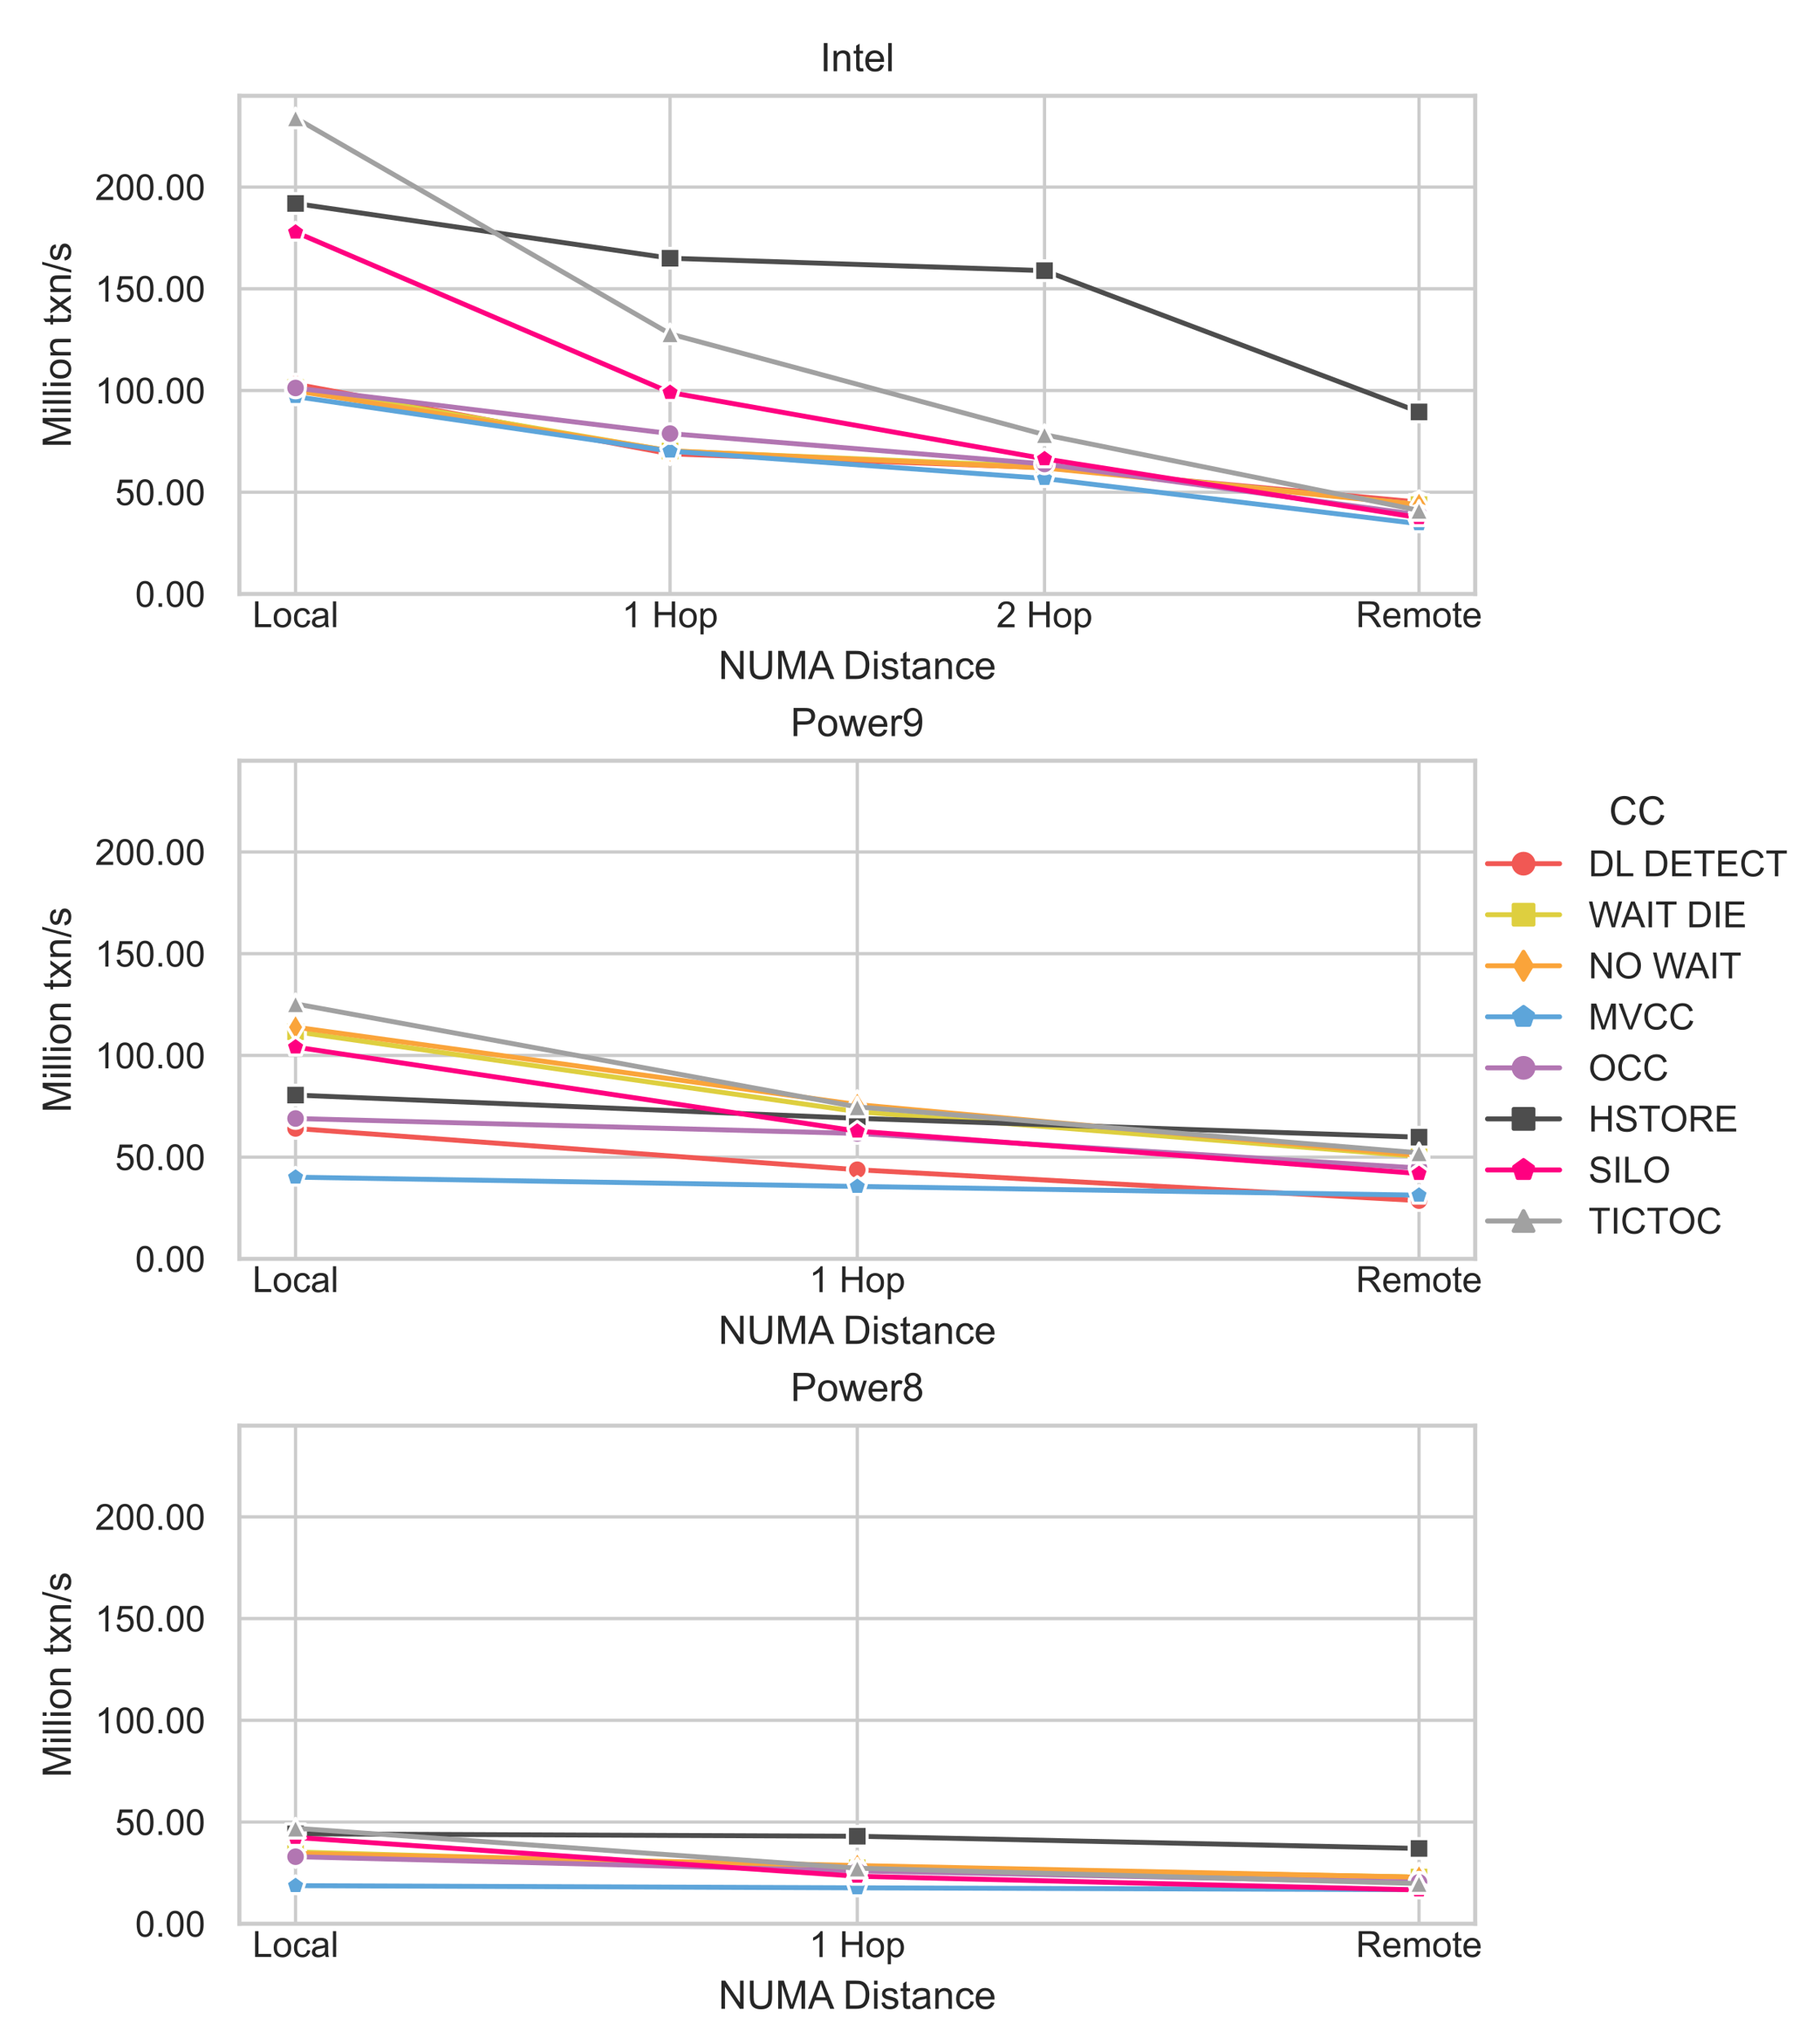 <?xml version="1.0" encoding="utf-8" standalone="no"?>
<!DOCTYPE svg PUBLIC "-//W3C//DTD SVG 1.1//EN"
  "http://www.w3.org/Graphics/SVG/1.1/DTD/svg11.dtd">
<!-- Created with matplotlib (https://matplotlib.org/) -->
<svg height="496.8pt" version="1.1" viewBox="0 0 444 496.8" width="444pt" xmlns="http://www.w3.org/2000/svg" xmlns:xlink="http://www.w3.org/1999/xlink">
 <defs>
  <style type="text/css">*{stroke-linecap:butt;stroke-linejoin:round;}</style>
 </defs>
 <g id="figure_1">
  <g id="patch_1">
   <path d="M 0 496.8 
L 444 496.8 
L 444 0 
L 0 0 
z
" style="fill:#ffffff;"/>
  </g>
  <g id="axes_1">
   <g id="patch_2">
    <path d="M 58.398 144.844 
L 359.88 144.844 
L 359.88 23.368 
L 58.398 23.368 
z
" style="fill:#ffffff;"/>
   </g>
   <g id="matplotlib.axis_1">
    <g id="xtick_1">
     <g id="line2d_1">
      <path clip-path="url(#p3afa5bf994)" d="M 72.102 144.844 
L 72.102 23.368 
" style="fill:none;stroke:#cccccc;stroke-linecap:round;stroke-width:0.8;"/>
     </g>
     <g id="text_1">
      <!-- Local -->
      <g style="fill:#262626;" transform="translate(61.584 152.943)scale(0.088 -0.088)">
       <defs>
        <path d="M 7.328 0 
L 7.328 71.578 
L 16.797 71.578 
L 16.797 8.453 
L 52.047 8.453 
L 52.047 0 
z
" id="ArialMT-76"/>
        <path d="M 3.328 25.922 
Q 3.328 40.328 11.328 47.266 
Q 18.016 53.031 27.641 53.031 
Q 38.328 53.031 45.109 46.016 
Q 51.906 39.016 51.906 26.656 
Q 51.906 16.656 48.906 10.906 
Q 45.906 5.172 40.156 2 
Q 34.422 -1.172 27.641 -1.172 
Q 16.75 -1.172 10.031 5.812 
Q 3.328 12.797 3.328 25.922 
z
M 12.359 25.922 
Q 12.359 15.969 16.703 11.016 
Q 21.047 6.062 27.641 6.062 
Q 34.188 6.062 38.531 11.031 
Q 42.875 16.016 42.875 26.219 
Q 42.875 35.844 38.5 40.797 
Q 34.125 45.75 27.641 45.75 
Q 21.047 45.75 16.703 40.812 
Q 12.359 35.891 12.359 25.922 
z
" id="ArialMT-111"/>
        <path d="M 40.438 19 
L 49.078 17.875 
Q 47.656 8.938 41.812 3.875 
Q 35.984 -1.172 27.484 -1.172 
Q 16.844 -1.172 10.375 5.781 
Q 3.906 12.75 3.906 25.734 
Q 3.906 34.125 6.688 40.422 
Q 9.469 46.734 15.156 49.875 
Q 20.844 53.031 27.547 53.031 
Q 35.984 53.031 41.359 48.75 
Q 46.734 44.484 48.25 36.625 
L 39.703 35.297 
Q 38.484 40.531 35.375 43.156 
Q 32.281 45.797 27.875 45.797 
Q 21.234 45.797 17.078 41.031 
Q 12.938 36.281 12.938 25.984 
Q 12.938 15.531 16.938 10.797 
Q 20.953 6.062 27.391 6.062 
Q 32.562 6.062 36.031 9.234 
Q 39.5 12.406 40.438 19 
z
" id="ArialMT-99"/>
        <path d="M 40.438 6.391 
Q 35.547 2.25 31.031 0.531 
Q 26.516 -1.172 21.344 -1.172 
Q 12.797 -1.172 8.203 3 
Q 3.609 7.172 3.609 13.672 
Q 3.609 17.484 5.344 20.625 
Q 7.078 23.781 9.891 25.688 
Q 12.703 27.594 16.219 28.562 
Q 18.797 29.25 24.031 29.891 
Q 34.672 31.156 39.703 32.906 
Q 39.75 34.719 39.75 35.203 
Q 39.75 40.578 37.25 42.781 
Q 33.891 45.75 27.25 45.75 
Q 21.047 45.75 18.094 43.578 
Q 15.141 41.406 13.719 35.891 
L 5.125 37.062 
Q 6.297 42.578 8.984 45.969 
Q 11.672 49.359 16.75 51.188 
Q 21.828 53.031 28.516 53.031 
Q 35.156 53.031 39.297 51.469 
Q 43.453 49.906 45.406 47.531 
Q 47.359 45.172 48.141 41.547 
Q 48.578 39.312 48.578 33.453 
L 48.578 21.734 
Q 48.578 9.469 49.141 6.219 
Q 49.703 2.984 51.375 0 
L 42.188 0 
Q 40.828 2.734 40.438 6.391 
z
M 39.703 26.031 
Q 34.906 24.078 25.344 22.703 
Q 19.922 21.922 17.672 20.938 
Q 15.438 19.969 14.203 18.094 
Q 12.984 16.219 12.984 13.922 
Q 12.984 10.406 15.641 8.062 
Q 18.312 5.719 23.438 5.719 
Q 28.516 5.719 32.469 7.938 
Q 36.422 10.156 38.281 14.016 
Q 39.703 17 39.703 22.797 
z
" id="ArialMT-97"/>
        <path d="M 6.391 0 
L 6.391 71.578 
L 15.188 71.578 
L 15.188 0 
z
" id="ArialMT-108"/>
       </defs>
       <use xlink:href="#ArialMT-76"/>
       <use x="55.615" xlink:href="#ArialMT-111"/>
       <use x="111.23" xlink:href="#ArialMT-99"/>
       <use x="161.23" xlink:href="#ArialMT-97"/>
       <use x="216.846" xlink:href="#ArialMT-108"/>
      </g>
     </g>
    </g>
    <g id="xtick_2">
     <g id="line2d_2">
      <path clip-path="url(#p3afa5bf994)" d="M 163.46 144.844 
L 163.46 23.368 
" style="fill:none;stroke:#cccccc;stroke-linecap:round;stroke-width:0.8;"/>
     </g>
     <g id="text_2">
      <!-- 1 Hop -->
      <g style="fill:#262626;" transform="translate(151.72 152.969)scale(0.088 -0.088)">
       <defs>
        <path d="M 37.25 0 
L 28.469 0 
L 28.469 56 
Q 25.297 52.984 20.141 49.953 
Q 14.984 46.922 10.891 45.406 
L 10.891 53.906 
Q 18.266 57.375 23.781 62.297 
Q 29.297 67.234 31.594 71.875 
L 37.25 71.875 
z
" id="ArialMT-49"/>
        <path id="ArialMT-32"/>
        <path d="M 8.016 0 
L 8.016 71.578 
L 17.484 71.578 
L 17.484 42.188 
L 54.688 42.188 
L 54.688 71.578 
L 64.156 71.578 
L 64.156 0 
L 54.688 0 
L 54.688 33.734 
L 17.484 33.734 
L 17.484 0 
z
" id="ArialMT-72"/>
        <path d="M 6.594 -19.875 
L 6.594 51.859 
L 14.594 51.859 
L 14.594 45.125 
Q 17.438 49.078 21 51.047 
Q 24.562 53.031 29.641 53.031 
Q 36.281 53.031 41.359 49.609 
Q 46.438 46.188 49.016 39.953 
Q 51.609 33.734 51.609 26.312 
Q 51.609 18.359 48.75 11.984 
Q 45.906 5.609 40.453 2.219 
Q 35.016 -1.172 29 -1.172 
Q 24.609 -1.172 21.109 0.688 
Q 17.625 2.547 15.375 5.375 
L 15.375 -19.875 
z
M 14.547 25.641 
Q 14.547 15.625 18.594 10.844 
Q 22.656 6.062 28.422 6.062 
Q 34.281 6.062 38.453 11.016 
Q 42.625 15.969 42.625 26.375 
Q 42.625 36.281 38.547 41.203 
Q 34.469 46.141 28.812 46.141 
Q 23.188 46.141 18.859 40.891 
Q 14.547 35.641 14.547 25.641 
z
" id="ArialMT-112"/>
       </defs>
       <use xlink:href="#ArialMT-49"/>
       <use x="55.615" xlink:href="#ArialMT-32"/>
       <use x="83.398" xlink:href="#ArialMT-72"/>
       <use x="155.615" xlink:href="#ArialMT-111"/>
       <use x="211.23" xlink:href="#ArialMT-112"/>
      </g>
     </g>
    </g>
    <g id="xtick_3">
     <g id="line2d_3">
      <path clip-path="url(#p3afa5bf994)" d="M 254.818 144.844 
L 254.818 23.368 
" style="fill:none;stroke:#cccccc;stroke-linecap:round;stroke-width:0.8;"/>
     </g>
     <g id="text_3">
      <!-- 2 Hop -->
      <g style="fill:#262626;" transform="translate(243.078 152.969)scale(0.088 -0.088)">
       <defs>
        <path d="M 50.344 8.453 
L 50.344 0 
L 3.031 0 
Q 2.938 3.172 4.047 6.109 
Q 5.859 10.938 9.828 15.625 
Q 13.812 20.312 21.344 26.469 
Q 33.016 36.031 37.109 41.625 
Q 41.219 47.219 41.219 52.203 
Q 41.219 57.422 37.469 61 
Q 33.734 64.594 27.734 64.594 
Q 21.391 64.594 17.578 60.781 
Q 13.766 56.984 13.719 50.25 
L 4.688 51.172 
Q 5.609 61.281 11.656 66.578 
Q 17.719 71.875 27.938 71.875 
Q 38.234 71.875 44.234 66.156 
Q 50.25 60.453 50.25 52 
Q 50.25 47.703 48.484 43.547 
Q 46.734 39.406 42.656 34.812 
Q 38.578 30.219 29.109 22.219 
Q 21.188 15.578 18.938 13.203 
Q 16.703 10.844 15.234 8.453 
z
" id="ArialMT-50"/>
       </defs>
       <use xlink:href="#ArialMT-50"/>
       <use x="55.615" xlink:href="#ArialMT-32"/>
       <use x="83.398" xlink:href="#ArialMT-72"/>
       <use x="155.615" xlink:href="#ArialMT-111"/>
       <use x="211.23" xlink:href="#ArialMT-112"/>
      </g>
     </g>
    </g>
    <g id="xtick_4">
     <g id="line2d_4">
      <path clip-path="url(#p3afa5bf994)" d="M 346.176 144.844 
L 346.176 23.368 
" style="fill:none;stroke:#cccccc;stroke-linecap:round;stroke-width:0.8;"/>
     </g>
     <g id="text_4">
      <!-- Remote -->
      <g style="fill:#262626;" transform="translate(330.771 152.943)scale(0.088 -0.088)">
       <defs>
        <path d="M 7.859 0 
L 7.859 71.578 
L 39.594 71.578 
Q 49.172 71.578 54.141 69.641 
Q 59.125 67.719 62.109 62.828 
Q 65.094 57.953 65.094 52.047 
Q 65.094 44.438 60.156 39.203 
Q 55.219 33.984 44.922 32.562 
Q 48.688 30.766 50.641 29 
Q 54.781 25.203 58.5 19.484 
L 70.953 0 
L 59.031 0 
L 49.562 14.891 
Q 45.406 21.344 42.719 24.75 
Q 40.047 28.172 37.922 29.531 
Q 35.797 30.906 33.594 31.453 
Q 31.984 31.781 28.328 31.781 
L 17.328 31.781 
L 17.328 0 
z
M 17.328 39.984 
L 37.703 39.984 
Q 44.188 39.984 47.844 41.328 
Q 51.516 42.672 53.422 45.625 
Q 55.328 48.578 55.328 52.047 
Q 55.328 57.125 51.641 60.391 
Q 47.953 63.672 39.984 63.672 
L 17.328 63.672 
z
" id="ArialMT-82"/>
        <path d="M 42.094 16.703 
L 51.172 15.578 
Q 49.031 7.625 43.219 3.219 
Q 37.406 -1.172 28.375 -1.172 
Q 17 -1.172 10.328 5.828 
Q 3.656 12.844 3.656 25.484 
Q 3.656 38.578 10.391 45.797 
Q 17.141 53.031 27.875 53.031 
Q 38.281 53.031 44.875 45.953 
Q 51.469 38.875 51.469 26.031 
Q 51.469 25.25 51.422 23.688 
L 12.75 23.688 
Q 13.234 15.141 17.578 10.594 
Q 21.922 6.062 28.422 6.062 
Q 33.25 6.062 36.672 8.594 
Q 40.094 11.141 42.094 16.703 
z
M 13.234 30.906 
L 42.188 30.906 
Q 41.609 37.453 38.875 40.719 
Q 34.672 45.797 27.984 45.797 
Q 21.922 45.797 17.797 41.75 
Q 13.672 37.703 13.234 30.906 
z
" id="ArialMT-101"/>
        <path d="M 6.594 0 
L 6.594 51.859 
L 14.453 51.859 
L 14.453 44.578 
Q 16.891 48.391 20.938 50.703 
Q 25 53.031 30.172 53.031 
Q 35.938 53.031 39.625 50.641 
Q 43.312 48.25 44.828 43.953 
Q 50.984 53.031 60.844 53.031 
Q 68.562 53.031 72.703 48.75 
Q 76.859 44.484 76.859 35.594 
L 76.859 0 
L 68.109 0 
L 68.109 32.672 
Q 68.109 37.938 67.25 40.25 
Q 66.406 42.578 64.156 43.984 
Q 61.922 45.406 58.891 45.406 
Q 53.422 45.406 49.797 41.766 
Q 46.188 38.141 46.188 30.125 
L 46.188 0 
L 37.406 0 
L 37.406 33.688 
Q 37.406 39.547 35.25 42.469 
Q 33.109 45.406 28.219 45.406 
Q 24.516 45.406 21.359 43.453 
Q 18.219 41.5 16.797 37.734 
Q 15.375 33.984 15.375 26.906 
L 15.375 0 
z
" id="ArialMT-109"/>
        <path d="M 25.781 7.859 
L 27.047 0.094 
Q 23.344 -0.688 20.406 -0.688 
Q 15.625 -0.688 12.984 0.828 
Q 10.359 2.344 9.281 4.812 
Q 8.203 7.281 8.203 15.188 
L 8.203 45.016 
L 1.766 45.016 
L 1.766 51.859 
L 8.203 51.859 
L 8.203 64.703 
L 16.938 69.969 
L 16.938 51.859 
L 25.781 51.859 
L 25.781 45.016 
L 16.938 45.016 
L 16.938 14.703 
Q 16.938 10.938 17.406 9.859 
Q 17.875 8.797 18.922 8.156 
Q 19.969 7.516 21.922 7.516 
Q 23.391 7.516 25.781 7.859 
z
" id="ArialMT-116"/>
       </defs>
       <use xlink:href="#ArialMT-82"/>
       <use x="72.217" xlink:href="#ArialMT-101"/>
       <use x="127.832" xlink:href="#ArialMT-109"/>
       <use x="211.133" xlink:href="#ArialMT-111"/>
       <use x="266.748" xlink:href="#ArialMT-116"/>
       <use x="294.531" xlink:href="#ArialMT-101"/>
      </g>
     </g>
    </g>
    <g id="text_5">
     <!-- NUMA Distance -->
     <g style="fill:#262626;" transform="translate(175.262 165.589)scale(0.096 -0.096)">
      <defs>
       <path d="M 7.625 0 
L 7.625 71.578 
L 17.328 71.578 
L 54.938 15.375 
L 54.938 71.578 
L 64.016 71.578 
L 64.016 0 
L 54.297 0 
L 16.703 56.25 
L 16.703 0 
z
" id="ArialMT-78"/>
       <path d="M 54.688 71.578 
L 64.156 71.578 
L 64.156 30.219 
Q 64.156 19.438 61.719 13.078 
Q 59.281 6.734 52.906 2.75 
Q 46.531 -1.219 36.188 -1.219 
Q 26.125 -1.219 19.719 2.25 
Q 13.328 5.719 10.594 12.281 
Q 7.859 18.844 7.859 30.219 
L 7.859 71.578 
L 17.328 71.578 
L 17.328 30.281 
Q 17.328 20.953 19.062 16.531 
Q 20.797 12.109 25.016 9.719 
Q 29.25 7.328 35.359 7.328 
Q 45.797 7.328 50.234 12.062 
Q 54.688 16.797 54.688 30.281 
z
" id="ArialMT-85"/>
       <path d="M 7.422 0 
L 7.422 71.578 
L 21.688 71.578 
L 38.625 20.906 
Q 40.969 13.812 42.047 10.297 
Q 43.266 14.203 45.844 21.781 
L 62.984 71.578 
L 75.734 71.578 
L 75.734 0 
L 66.609 0 
L 66.609 59.906 
L 45.797 0 
L 37.25 0 
L 16.547 60.938 
L 16.547 0 
z
" id="ArialMT-77"/>
       <path d="M -0.141 0 
L 27.344 71.578 
L 37.547 71.578 
L 66.844 0 
L 56.062 0 
L 47.703 21.688 
L 17.781 21.688 
L 9.906 0 
z
M 20.516 29.391 
L 44.781 29.391 
L 37.312 49.219 
Q 33.891 58.25 32.234 64.062 
Q 30.859 57.172 28.375 50.391 
z
" id="ArialMT-65"/>
       <path d="M 7.719 0 
L 7.719 71.578 
L 32.375 71.578 
Q 40.719 71.578 45.125 70.562 
Q 51.266 69.141 55.609 65.438 
Q 61.281 60.641 64.078 53.188 
Q 66.891 45.75 66.891 36.188 
Q 66.891 28.031 64.984 21.734 
Q 63.094 15.438 60.109 11.297 
Q 57.125 7.172 53.578 4.797 
Q 50.047 2.438 45.047 1.219 
Q 40.047 0 33.547 0 
z
M 17.188 8.453 
L 32.469 8.453 
Q 39.547 8.453 43.578 9.766 
Q 47.609 11.078 50 13.484 
Q 53.375 16.844 55.25 22.531 
Q 57.125 28.219 57.125 36.328 
Q 57.125 47.562 53.438 53.594 
Q 49.75 59.625 44.484 61.672 
Q 40.672 63.141 32.234 63.141 
L 17.188 63.141 
z
" id="ArialMT-68"/>
       <path d="M 6.641 61.469 
L 6.641 71.578 
L 15.438 71.578 
L 15.438 61.469 
z
M 6.641 0 
L 6.641 51.859 
L 15.438 51.859 
L 15.438 0 
z
" id="ArialMT-105"/>
       <path d="M 3.078 15.484 
L 11.766 16.844 
Q 12.5 11.625 15.844 8.844 
Q 19.188 6.062 25.203 6.062 
Q 31.25 6.062 34.172 8.516 
Q 37.109 10.984 37.109 14.312 
Q 37.109 17.281 34.516 19 
Q 32.719 20.172 25.531 21.969 
Q 15.875 24.422 12.141 26.203 
Q 8.406 27.984 6.469 31.125 
Q 4.547 34.281 4.547 38.094 
Q 4.547 41.547 6.125 44.5 
Q 7.719 47.469 10.453 49.422 
Q 12.5 50.922 16.031 51.969 
Q 19.578 53.031 23.641 53.031 
Q 29.734 53.031 34.344 51.266 
Q 38.969 49.516 41.156 46.5 
Q 43.359 43.5 44.188 38.484 
L 35.594 37.312 
Q 35.016 41.312 32.203 43.547 
Q 29.391 45.797 24.266 45.797 
Q 18.219 45.797 15.625 43.797 
Q 13.031 41.797 13.031 39.109 
Q 13.031 37.406 14.109 36.031 
Q 15.188 34.625 17.484 33.688 
Q 18.797 33.203 25.25 31.453 
Q 34.578 28.953 38.25 27.359 
Q 41.938 25.781 44.031 22.75 
Q 46.141 19.734 46.141 15.234 
Q 46.141 10.844 43.578 6.953 
Q 41.016 3.078 36.172 0.953 
Q 31.344 -1.172 25.25 -1.172 
Q 15.141 -1.172 9.844 3.031 
Q 4.547 7.234 3.078 15.484 
z
" id="ArialMT-115"/>
       <path d="M 6.594 0 
L 6.594 51.859 
L 14.5 51.859 
L 14.5 44.484 
Q 20.219 53.031 31 53.031 
Q 35.688 53.031 39.625 51.344 
Q 43.562 49.656 45.516 46.922 
Q 47.469 44.188 48.25 40.438 
Q 48.734 37.984 48.734 31.891 
L 48.734 0 
L 39.938 0 
L 39.938 31.547 
Q 39.938 36.922 38.906 39.578 
Q 37.891 42.234 35.281 43.812 
Q 32.672 45.406 29.156 45.406 
Q 23.531 45.406 19.453 41.844 
Q 15.375 38.281 15.375 28.328 
L 15.375 0 
z
" id="ArialMT-110"/>
      </defs>
      <use xlink:href="#ArialMT-78"/>
      <use x="72.217" xlink:href="#ArialMT-85"/>
      <use x="144.434" xlink:href="#ArialMT-77"/>
      <use x="227.734" xlink:href="#ArialMT-65"/>
      <use x="288.934" xlink:href="#ArialMT-32"/>
      <use x="316.717" xlink:href="#ArialMT-68"/>
      <use x="388.934" xlink:href="#ArialMT-105"/>
      <use x="411.15" xlink:href="#ArialMT-115"/>
      <use x="461.15" xlink:href="#ArialMT-116"/>
      <use x="488.934" xlink:href="#ArialMT-97"/>
      <use x="544.549" xlink:href="#ArialMT-110"/>
      <use x="600.164" xlink:href="#ArialMT-99"/>
      <use x="650.164" xlink:href="#ArialMT-101"/>
     </g>
    </g>
   </g>
   <g id="matplotlib.axis_2">
    <g id="ytick_1">
     <g id="line2d_5">
      <path clip-path="url(#p3afa5bf994)" d="M 58.398 144.844 
L 359.88 144.844 
" style="fill:none;stroke:#cccccc;stroke-linecap:round;stroke-width:0.8;"/>
     </g>
     <g id="text_6">
      <!-- 0.00 -->
      <g style="fill:#262626;" transform="translate(32.972 147.993)scale(0.088 -0.088)">
       <defs>
        <path d="M 4.156 35.297 
Q 4.156 48 6.766 55.734 
Q 9.375 63.484 14.516 67.672 
Q 19.672 71.875 27.484 71.875 
Q 33.25 71.875 37.594 69.547 
Q 41.938 67.234 44.766 62.859 
Q 47.609 58.5 49.219 52.219 
Q 50.828 45.953 50.828 35.297 
Q 50.828 22.703 48.234 14.969 
Q 45.656 7.234 40.5 3 
Q 35.359 -1.219 27.484 -1.219 
Q 17.141 -1.219 11.234 6.203 
Q 4.156 15.141 4.156 35.297 
z
M 13.188 35.297 
Q 13.188 17.672 17.312 11.828 
Q 21.438 6 27.484 6 
Q 33.547 6 37.672 11.859 
Q 41.797 17.719 41.797 35.297 
Q 41.797 52.984 37.672 58.781 
Q 33.547 64.594 27.391 64.594 
Q 21.344 64.594 17.719 59.469 
Q 13.188 52.938 13.188 35.297 
z
" id="ArialMT-48"/>
        <path d="M 9.078 0 
L 9.078 10.016 
L 19.094 10.016 
L 19.094 0 
z
" id="ArialMT-46"/>
       </defs>
       <use xlink:href="#ArialMT-48"/>
       <use x="55.615" xlink:href="#ArialMT-46"/>
       <use x="83.398" xlink:href="#ArialMT-48"/>
       <use x="139.014" xlink:href="#ArialMT-48"/>
      </g>
     </g>
    </g>
    <g id="ytick_2">
     <g id="line2d_6">
      <path clip-path="url(#p3afa5bf994)" d="M 58.398 120.037 
L 359.88 120.037 
" style="fill:none;stroke:#cccccc;stroke-linecap:round;stroke-width:0.8;"/>
     </g>
     <g id="text_7">
      <!-- 50.00 -->
      <g style="fill:#262626;" transform="translate(28.079 123.187)scale(0.088 -0.088)">
       <defs>
        <path d="M 4.156 18.75 
L 13.375 19.531 
Q 14.406 12.797 18.141 9.391 
Q 21.875 6 27.156 6 
Q 33.5 6 37.891 10.781 
Q 42.281 15.578 42.281 23.484 
Q 42.281 31 38.062 35.344 
Q 33.844 39.703 27 39.703 
Q 22.75 39.703 19.328 37.766 
Q 15.922 35.844 13.969 32.766 
L 5.719 33.844 
L 12.641 70.609 
L 48.25 70.609 
L 48.25 62.203 
L 19.672 62.203 
L 15.828 42.969 
Q 22.266 47.469 29.344 47.469 
Q 38.719 47.469 45.156 40.969 
Q 51.609 34.469 51.609 24.266 
Q 51.609 14.547 45.953 7.469 
Q 39.062 -1.219 27.156 -1.219 
Q 17.391 -1.219 11.203 4.25 
Q 5.031 9.719 4.156 18.75 
z
" id="ArialMT-53"/>
       </defs>
       <use xlink:href="#ArialMT-53"/>
       <use x="55.615" xlink:href="#ArialMT-48"/>
       <use x="111.23" xlink:href="#ArialMT-46"/>
       <use x="139.014" xlink:href="#ArialMT-48"/>
       <use x="194.629" xlink:href="#ArialMT-48"/>
      </g>
     </g>
    </g>
    <g id="ytick_3">
     <g id="line2d_7">
      <path clip-path="url(#p3afa5bf994)" d="M 58.398 95.23 
L 359.88 95.23 
" style="fill:none;stroke:#cccccc;stroke-linecap:round;stroke-width:0.8;"/>
     </g>
     <g id="text_8">
      <!-- 100.00 -->
      <g style="fill:#262626;" transform="translate(23.185 98.38)scale(0.088 -0.088)">
       <use xlink:href="#ArialMT-49"/>
       <use x="55.615" xlink:href="#ArialMT-48"/>
       <use x="111.23" xlink:href="#ArialMT-48"/>
       <use x="166.846" xlink:href="#ArialMT-46"/>
       <use x="194.629" xlink:href="#ArialMT-48"/>
       <use x="250.244" xlink:href="#ArialMT-48"/>
      </g>
     </g>
    </g>
    <g id="ytick_4">
     <g id="line2d_8">
      <path clip-path="url(#p3afa5bf994)" d="M 58.398 70.424 
L 359.88 70.424 
" style="fill:none;stroke:#cccccc;stroke-linecap:round;stroke-width:0.8;"/>
     </g>
     <g id="text_9">
      <!-- 150.00 -->
      <g style="fill:#262626;" transform="translate(23.185 73.573)scale(0.088 -0.088)">
       <use xlink:href="#ArialMT-49"/>
       <use x="55.615" xlink:href="#ArialMT-53"/>
       <use x="111.23" xlink:href="#ArialMT-48"/>
       <use x="166.846" xlink:href="#ArialMT-46"/>
       <use x="194.629" xlink:href="#ArialMT-48"/>
       <use x="250.244" xlink:href="#ArialMT-48"/>
      </g>
     </g>
    </g>
    <g id="ytick_5">
     <g id="line2d_9">
      <path clip-path="url(#p3afa5bf994)" d="M 58.398 45.617 
L 359.88 45.617 
" style="fill:none;stroke:#cccccc;stroke-linecap:round;stroke-width:0.8;"/>
     </g>
     <g id="text_10">
      <!-- 200.00 -->
      <g style="fill:#262626;" transform="translate(23.185 48.766)scale(0.088 -0.088)">
       <use xlink:href="#ArialMT-50"/>
       <use x="55.615" xlink:href="#ArialMT-48"/>
       <use x="111.23" xlink:href="#ArialMT-48"/>
       <use x="166.846" xlink:href="#ArialMT-46"/>
       <use x="194.629" xlink:href="#ArialMT-48"/>
       <use x="250.244" xlink:href="#ArialMT-48"/>
      </g>
     </g>
    </g>
    <g id="text_11">
     <!-- Million txn/s -->
     <g style="fill:#262626;" transform="translate(17.277 109.178)rotate(-90)scale(0.096 -0.096)">
      <defs>
       <path d="M 0.734 0 
L 19.672 26.953 
L 2.156 51.859 
L 13.141 51.859 
L 21.094 39.703 
Q 23.344 36.234 24.703 33.891 
Q 26.859 37.109 28.656 39.594 
L 37.406 51.859 
L 47.906 51.859 
L 29.984 27.438 
L 49.266 0 
L 38.484 0 
L 27.828 16.109 
L 25 20.453 
L 11.375 0 
z
" id="ArialMT-120"/>
       <path d="M 0 -1.219 
L 20.75 72.797 
L 27.781 72.797 
L 7.078 -1.219 
z
" id="ArialMT-47"/>
      </defs>
      <use xlink:href="#ArialMT-77"/>
      <use x="83.301" xlink:href="#ArialMT-105"/>
      <use x="105.518" xlink:href="#ArialMT-108"/>
      <use x="127.734" xlink:href="#ArialMT-108"/>
      <use x="149.951" xlink:href="#ArialMT-105"/>
      <use x="172.168" xlink:href="#ArialMT-111"/>
      <use x="227.783" xlink:href="#ArialMT-110"/>
      <use x="283.398" xlink:href="#ArialMT-32"/>
      <use x="311.182" xlink:href="#ArialMT-116"/>
      <use x="338.965" xlink:href="#ArialMT-120"/>
      <use x="388.965" xlink:href="#ArialMT-110"/>
      <use x="444.58" xlink:href="#ArialMT-47"/>
      <use x="472.363" xlink:href="#ArialMT-115"/>
     </g>
    </g>
   </g>
   <g id="line2d_10">
    <path clip-path="url(#p3afa5bf994)" d="M 72.102 93.672 
L 163.46 110.678 
L 254.818 114.038 
L 346.176 122.46 
" style="fill:none;stroke:#f15854;stroke-linecap:round;stroke-width:1.2;"/>
    <defs>
     <path d="M 0 2.4 
C 0.636 2.4 1.247 2.147 1.697 1.697 
C 2.147 1.247 2.4 0.636 2.4 0 
C 2.4 -0.636 2.147 -1.247 1.697 -1.697 
C 1.247 -2.147 0.636 -2.4 0 -2.4 
C -0.636 -2.4 -1.247 -2.147 -1.697 -1.697 
C -2.147 -1.247 -2.4 -0.636 -2.4 0 
C -2.4 0.636 -2.147 1.247 -1.697 1.697 
C -1.247 2.147 -0.636 2.4 0 2.4 
z
" id="m90ced7c2d0" style="stroke:#ffffff;stroke-width:0.75;"/>
    </defs>
    <g clip-path="url(#p3afa5bf994)">
     <use style="fill:#f15854;stroke:#ffffff;stroke-width:0.75;" x="72.102" xlink:href="#m90ced7c2d0" y="93.672"/>
     <use style="fill:#f15854;stroke:#ffffff;stroke-width:0.75;" x="163.46" xlink:href="#m90ced7c2d0" y="110.678"/>
     <use style="fill:#f15854;stroke:#ffffff;stroke-width:0.75;" x="254.818" xlink:href="#m90ced7c2d0" y="114.038"/>
     <use style="fill:#f15854;stroke:#ffffff;stroke-width:0.75;" x="346.176" xlink:href="#m90ced7c2d0" y="122.46"/>
    </g>
   </g>
   <g id="line2d_11">
    <path clip-path="url(#p3afa5bf994)" d="M 72.102 94.492 
L 163.46 109.986 
L 254.818 113.781 
L 346.176 123.047 
" style="fill:none;stroke:#decf3f;stroke-linecap:round;stroke-width:1.2;"/>
    <defs>
     <path d="M -2.4 2.4 
L 2.4 2.4 
L 2.4 -2.4 
L -2.4 -2.4 
z
" id="m6d10fa470e" style="stroke:#ffffff;stroke-linejoin:miter;stroke-width:0.75;"/>
    </defs>
    <g clip-path="url(#p3afa5bf994)">
     <use style="fill:#decf3f;stroke:#ffffff;stroke-linejoin:miter;stroke-width:0.75;" x="72.102" xlink:href="#m6d10fa470e" y="94.492"/>
     <use style="fill:#decf3f;stroke:#ffffff;stroke-linejoin:miter;stroke-width:0.75;" x="163.46" xlink:href="#m6d10fa470e" y="109.986"/>
     <use style="fill:#decf3f;stroke:#ffffff;stroke-linejoin:miter;stroke-width:0.75;" x="254.818" xlink:href="#m6d10fa470e" y="113.781"/>
     <use style="fill:#decf3f;stroke:#ffffff;stroke-linejoin:miter;stroke-width:0.75;" x="346.176" xlink:href="#m6d10fa470e" y="123.047"/>
    </g>
   </g>
   <g id="line2d_12">
    <path clip-path="url(#p3afa5bf994)" d="M 72.102 95.303 
L 163.46 109.932 
L 254.818 114.124 
L 346.176 123.067 
" style="fill:none;stroke:#faa43a;stroke-linecap:round;stroke-width:1.2;"/>
    <defs>
     <path d="M 0 3.394 
L 2.036 0 
L 0 -3.394 
L -2.036 0 
z
" id="mdfab5340bf" style="stroke:#ffffff;stroke-linejoin:miter;stroke-width:0.75;"/>
    </defs>
    <g clip-path="url(#p3afa5bf994)">
     <use style="fill:#faa43a;stroke:#ffffff;stroke-linejoin:miter;stroke-width:0.75;" x="72.102" xlink:href="#mdfab5340bf" y="95.303"/>
     <use style="fill:#faa43a;stroke:#ffffff;stroke-linejoin:miter;stroke-width:0.75;" x="163.46" xlink:href="#mdfab5340bf" y="109.932"/>
     <use style="fill:#faa43a;stroke:#ffffff;stroke-linejoin:miter;stroke-width:0.75;" x="254.818" xlink:href="#mdfab5340bf" y="114.124"/>
     <use style="fill:#faa43a;stroke:#ffffff;stroke-linejoin:miter;stroke-width:0.75;" x="346.176" xlink:href="#mdfab5340bf" y="123.067"/>
    </g>
   </g>
   <g id="line2d_13">
    <path clip-path="url(#p3afa5bf994)" d="M 72.102 96.707 
L 163.46 110.017 
L 254.818 116.69 
L 346.176 127.727 
" style="fill:none;stroke:#5da5da;stroke-linecap:round;stroke-width:1.2;"/>
    <defs>
     <path d="M 0 -2.4 
L -2.283 -0.742 
L -1.411 1.942 
L 1.411 1.942 
L 2.283 -0.742 
z
" id="md2b8f06c0d" style="stroke:#ffffff;stroke-linejoin:miter;stroke-width:0.75;"/>
    </defs>
    <g clip-path="url(#p3afa5bf994)">
     <use style="fill:#5da5da;stroke:#ffffff;stroke-linejoin:miter;stroke-width:0.75;" x="72.102" xlink:href="#md2b8f06c0d" y="96.707"/>
     <use style="fill:#5da5da;stroke:#ffffff;stroke-linejoin:miter;stroke-width:0.75;" x="163.46" xlink:href="#md2b8f06c0d" y="110.017"/>
     <use style="fill:#5da5da;stroke:#ffffff;stroke-linejoin:miter;stroke-width:0.75;" x="254.818" xlink:href="#md2b8f06c0d" y="116.69"/>
     <use style="fill:#5da5da;stroke:#ffffff;stroke-linejoin:miter;stroke-width:0.75;" x="346.176" xlink:href="#md2b8f06c0d" y="127.727"/>
    </g>
   </g>
   <g id="line2d_14">
    <path clip-path="url(#p3afa5bf994)" d="M 72.102 94.613 
L 163.46 105.738 
L 254.818 113.149 
L 346.176 125.531 
" style="fill:none;stroke:#b276b2;stroke-linecap:round;stroke-width:1.2;"/>
    <defs>
     <path d="M 0 2.4 
C 0.636 2.4 1.247 2.147 1.697 1.697 
C 2.147 1.247 2.4 0.636 2.4 0 
C 2.4 -0.636 2.147 -1.247 1.697 -1.697 
C 1.247 -2.147 0.636 -2.4 0 -2.4 
C -0.636 -2.4 -1.247 -2.147 -1.697 -1.697 
C -2.147 -1.247 -2.4 -0.636 -2.4 0 
C -2.4 0.636 -2.147 1.247 -1.697 1.697 
C -1.247 2.147 -0.636 2.4 0 2.4 
z
" id="m5d8699f910" style="stroke:#ffffff;stroke-width:0.75;"/>
    </defs>
    <g clip-path="url(#p3afa5bf994)">
     <use style="fill:#b276b2;stroke:#ffffff;stroke-width:0.75;" x="72.102" xlink:href="#m5d8699f910" y="94.613"/>
     <use style="fill:#b276b2;stroke:#ffffff;stroke-width:0.75;" x="163.46" xlink:href="#m5d8699f910" y="105.738"/>
     <use style="fill:#b276b2;stroke:#ffffff;stroke-width:0.75;" x="254.818" xlink:href="#m5d8699f910" y="113.149"/>
     <use style="fill:#b276b2;stroke:#ffffff;stroke-width:0.75;" x="346.176" xlink:href="#m5d8699f910" y="125.531"/>
    </g>
   </g>
   <g id="line2d_15">
    <path clip-path="url(#p3afa5bf994)" d="M 72.102 49.616 
L 163.46 62.973 
L 254.818 66.005 
L 346.176 100.452 
" style="fill:none;stroke:#4d4d4d;stroke-linecap:round;stroke-width:1.2;"/>
    <defs>
     <path d="M -2.4 2.4 
L 2.4 2.4 
L 2.4 -2.4 
L -2.4 -2.4 
z
" id="m01db473435" style="stroke:#ffffff;stroke-linejoin:miter;stroke-width:0.75;"/>
    </defs>
    <g clip-path="url(#p3afa5bf994)">
     <use style="fill:#4d4d4d;stroke:#ffffff;stroke-linejoin:miter;stroke-width:0.75;" x="72.102" xlink:href="#m01db473435" y="49.616"/>
     <use style="fill:#4d4d4d;stroke:#ffffff;stroke-linejoin:miter;stroke-width:0.75;" x="163.46" xlink:href="#m01db473435" y="62.973"/>
     <use style="fill:#4d4d4d;stroke:#ffffff;stroke-linejoin:miter;stroke-width:0.75;" x="254.818" xlink:href="#m01db473435" y="66.005"/>
     <use style="fill:#4d4d4d;stroke:#ffffff;stroke-linejoin:miter;stroke-width:0.75;" x="346.176" xlink:href="#m01db473435" y="100.452"/>
    </g>
   </g>
   <g id="line2d_16">
    <path clip-path="url(#p3afa5bf994)" d="M 72.102 56.612 
L 163.46 95.704 
L 254.818 111.89 
L 346.176 126.232 
" style="fill:none;stroke:#ff0080;stroke-linecap:round;stroke-width:1.2;"/>
    <defs>
     <path d="M 0 -2.4 
L -2.283 -0.742 
L -1.411 1.942 
L 1.411 1.942 
L 2.283 -0.742 
z
" id="m2a1c9a5955" style="stroke:#ffffff;stroke-linejoin:miter;stroke-width:0.75;"/>
    </defs>
    <g clip-path="url(#p3afa5bf994)">
     <use style="fill:#ff0080;stroke:#ffffff;stroke-linejoin:miter;stroke-width:0.75;" x="72.102" xlink:href="#m2a1c9a5955" y="56.612"/>
     <use style="fill:#ff0080;stroke:#ffffff;stroke-linejoin:miter;stroke-width:0.75;" x="163.46" xlink:href="#m2a1c9a5955" y="95.704"/>
     <use style="fill:#ff0080;stroke:#ffffff;stroke-linejoin:miter;stroke-width:0.75;" x="254.818" xlink:href="#m2a1c9a5955" y="111.89"/>
     <use style="fill:#ff0080;stroke:#ffffff;stroke-linejoin:miter;stroke-width:0.75;" x="346.176" xlink:href="#m2a1c9a5955" y="126.232"/>
    </g>
   </g>
   <g id="line2d_17">
    <path clip-path="url(#p3afa5bf994)" d="M 72.102 28.76 
L 163.46 81.417 
L 254.818 106.006 
L 346.176 124.477 
" style="fill:none;stroke:#a1a1a1;stroke-linecap:round;stroke-width:1.2;"/>
    <defs>
     <path d="M 0 -2.4 
L -2.4 2.4 
L 2.4 2.4 
z
" id="m8d16242eb6" style="stroke:#ffffff;stroke-linejoin:miter;stroke-width:0.75;"/>
    </defs>
    <g clip-path="url(#p3afa5bf994)">
     <use style="fill:#a1a1a1;stroke:#ffffff;stroke-linejoin:miter;stroke-width:0.75;" x="72.102" xlink:href="#m8d16242eb6" y="28.76"/>
     <use style="fill:#a1a1a1;stroke:#ffffff;stroke-linejoin:miter;stroke-width:0.75;" x="163.46" xlink:href="#m8d16242eb6" y="81.417"/>
     <use style="fill:#a1a1a1;stroke:#ffffff;stroke-linejoin:miter;stroke-width:0.75;" x="254.818" xlink:href="#m8d16242eb6" y="106.006"/>
     <use style="fill:#a1a1a1;stroke:#ffffff;stroke-linejoin:miter;stroke-width:0.75;" x="346.176" xlink:href="#m8d16242eb6" y="124.477"/>
    </g>
   </g>
   <g id="line2d_18"/>
   <g id="line2d_19"/>
   <g id="line2d_20"/>
   <g id="line2d_21"/>
   <g id="line2d_22"/>
   <g id="line2d_23"/>
   <g id="line2d_24"/>
   <g id="line2d_25"/>
   <g id="patch_3">
    <path d="M 58.398 144.844 
L 58.398 23.368 
" style="fill:none;stroke:#cccccc;stroke-linecap:square;stroke-linejoin:miter;"/>
   </g>
   <g id="patch_4">
    <path d="M 359.88 144.844 
L 359.88 23.368 
" style="fill:none;stroke:#cccccc;stroke-linecap:square;stroke-linejoin:miter;"/>
   </g>
   <g id="patch_5">
    <path d="M 58.398 144.844 
L 359.88 144.844 
" style="fill:none;stroke:#cccccc;stroke-linecap:square;stroke-linejoin:miter;"/>
   </g>
   <g id="patch_6">
    <path d="M 58.398 23.368 
L 359.88 23.368 
" style="fill:none;stroke:#cccccc;stroke-linecap:square;stroke-linejoin:miter;"/>
   </g>
   <g id="text_12">
    <!-- Intel -->
    <g style="fill:#262626;" transform="translate(200.067 17.368)scale(0.096 -0.096)">
     <defs>
      <path d="M 9.328 0 
L 9.328 71.578 
L 18.797 71.578 
L 18.797 0 
z
" id="ArialMT-73"/>
     </defs>
     <use xlink:href="#ArialMT-73"/>
     <use x="27.783" xlink:href="#ArialMT-110"/>
     <use x="83.398" xlink:href="#ArialMT-116"/>
     <use x="111.182" xlink:href="#ArialMT-101"/>
     <use x="166.797" xlink:href="#ArialMT-108"/>
    </g>
   </g>
  </g>
  <g id="axes_2">
   <g id="patch_7">
    <path d="M 58.398 306.988 
L 359.88 306.988 
L 359.88 185.512 
L 58.398 185.512 
z
" style="fill:#ffffff;"/>
   </g>
   <g id="matplotlib.axis_3">
    <g id="xtick_5">
     <g id="line2d_26">
      <path clip-path="url(#p528c7afc9c)" d="M 72.102 306.988 
L 72.102 185.512 
" style="fill:none;stroke:#cccccc;stroke-linecap:round;stroke-width:0.8;"/>
     </g>
     <g id="text_13">
      <!-- Local -->
      <g style="fill:#262626;" transform="translate(61.584 315.087)scale(0.088 -0.088)">
       <use xlink:href="#ArialMT-76"/>
       <use x="55.615" xlink:href="#ArialMT-111"/>
       <use x="111.23" xlink:href="#ArialMT-99"/>
       <use x="161.23" xlink:href="#ArialMT-97"/>
       <use x="216.846" xlink:href="#ArialMT-108"/>
      </g>
     </g>
    </g>
    <g id="xtick_6">
     <g id="line2d_27">
      <path clip-path="url(#p528c7afc9c)" d="M 209.139 306.988 
L 209.139 185.512 
" style="fill:none;stroke:#cccccc;stroke-linecap:round;stroke-width:0.8;"/>
     </g>
     <g id="text_14">
      <!-- 1 Hop -->
      <g style="fill:#262626;" transform="translate(197.399 315.113)scale(0.088 -0.088)">
       <use xlink:href="#ArialMT-49"/>
       <use x="55.615" xlink:href="#ArialMT-32"/>
       <use x="83.398" xlink:href="#ArialMT-72"/>
       <use x="155.615" xlink:href="#ArialMT-111"/>
       <use x="211.23" xlink:href="#ArialMT-112"/>
      </g>
     </g>
    </g>
    <g id="xtick_7">
     <g id="line2d_28">
      <path clip-path="url(#p528c7afc9c)" d="M 346.176 306.988 
L 346.176 185.512 
" style="fill:none;stroke:#cccccc;stroke-linecap:round;stroke-width:0.8;"/>
     </g>
     <g id="text_15">
      <!-- Remote -->
      <g style="fill:#262626;" transform="translate(330.771 315.087)scale(0.088 -0.088)">
       <use xlink:href="#ArialMT-82"/>
       <use x="72.217" xlink:href="#ArialMT-101"/>
       <use x="127.832" xlink:href="#ArialMT-109"/>
       <use x="211.133" xlink:href="#ArialMT-111"/>
       <use x="266.748" xlink:href="#ArialMT-116"/>
       <use x="294.531" xlink:href="#ArialMT-101"/>
      </g>
     </g>
    </g>
    <g id="text_16">
     <!-- NUMA Distance -->
     <g style="fill:#262626;" transform="translate(175.262 327.733)scale(0.096 -0.096)">
      <use xlink:href="#ArialMT-78"/>
      <use x="72.217" xlink:href="#ArialMT-85"/>
      <use x="144.434" xlink:href="#ArialMT-77"/>
      <use x="227.734" xlink:href="#ArialMT-65"/>
      <use x="288.934" xlink:href="#ArialMT-32"/>
      <use x="316.717" xlink:href="#ArialMT-68"/>
      <use x="388.934" xlink:href="#ArialMT-105"/>
      <use x="411.15" xlink:href="#ArialMT-115"/>
      <use x="461.15" xlink:href="#ArialMT-116"/>
      <use x="488.934" xlink:href="#ArialMT-97"/>
      <use x="544.549" xlink:href="#ArialMT-110"/>
      <use x="600.164" xlink:href="#ArialMT-99"/>
      <use x="650.164" xlink:href="#ArialMT-101"/>
     </g>
    </g>
   </g>
   <g id="matplotlib.axis_4">
    <g id="ytick_6">
     <g id="line2d_29">
      <path clip-path="url(#p528c7afc9c)" d="M 58.398 306.988 
L 359.88 306.988 
" style="fill:none;stroke:#cccccc;stroke-linecap:round;stroke-width:0.8;"/>
     </g>
     <g id="text_17">
      <!-- 0.00 -->
      <g style="fill:#262626;" transform="translate(32.972 310.137)scale(0.088 -0.088)">
       <use xlink:href="#ArialMT-48"/>
       <use x="55.615" xlink:href="#ArialMT-46"/>
       <use x="83.398" xlink:href="#ArialMT-48"/>
       <use x="139.014" xlink:href="#ArialMT-48"/>
      </g>
     </g>
    </g>
    <g id="ytick_7">
     <g id="line2d_30">
      <path clip-path="url(#p528c7afc9c)" d="M 58.398 282.181 
L 359.88 282.181 
" style="fill:none;stroke:#cccccc;stroke-linecap:round;stroke-width:0.8;"/>
     </g>
     <g id="text_18">
      <!-- 50.00 -->
      <g style="fill:#262626;" transform="translate(28.079 285.331)scale(0.088 -0.088)">
       <use xlink:href="#ArialMT-53"/>
       <use x="55.615" xlink:href="#ArialMT-48"/>
       <use x="111.23" xlink:href="#ArialMT-46"/>
       <use x="139.014" xlink:href="#ArialMT-48"/>
       <use x="194.629" xlink:href="#ArialMT-48"/>
      </g>
     </g>
    </g>
    <g id="ytick_8">
     <g id="line2d_31">
      <path clip-path="url(#p528c7afc9c)" d="M 58.398 257.374 
L 359.88 257.374 
" style="fill:none;stroke:#cccccc;stroke-linecap:round;stroke-width:0.8;"/>
     </g>
     <g id="text_19">
      <!-- 100.00 -->
      <g style="fill:#262626;" transform="translate(23.185 260.524)scale(0.088 -0.088)">
       <use xlink:href="#ArialMT-49"/>
       <use x="55.615" xlink:href="#ArialMT-48"/>
       <use x="111.23" xlink:href="#ArialMT-48"/>
       <use x="166.846" xlink:href="#ArialMT-46"/>
       <use x="194.629" xlink:href="#ArialMT-48"/>
       <use x="250.244" xlink:href="#ArialMT-48"/>
      </g>
     </g>
    </g>
    <g id="ytick_9">
     <g id="line2d_32">
      <path clip-path="url(#p528c7afc9c)" d="M 58.398 232.568 
L 359.88 232.568 
" style="fill:none;stroke:#cccccc;stroke-linecap:round;stroke-width:0.8;"/>
     </g>
     <g id="text_20">
      <!-- 150.00 -->
      <g style="fill:#262626;" transform="translate(23.185 235.717)scale(0.088 -0.088)">
       <use xlink:href="#ArialMT-49"/>
       <use x="55.615" xlink:href="#ArialMT-53"/>
       <use x="111.23" xlink:href="#ArialMT-48"/>
       <use x="166.846" xlink:href="#ArialMT-46"/>
       <use x="194.629" xlink:href="#ArialMT-48"/>
       <use x="250.244" xlink:href="#ArialMT-48"/>
      </g>
     </g>
    </g>
    <g id="ytick_10">
     <g id="line2d_33">
      <path clip-path="url(#p528c7afc9c)" d="M 58.398 207.761 
L 359.88 207.761 
" style="fill:none;stroke:#cccccc;stroke-linecap:round;stroke-width:0.8;"/>
     </g>
     <g id="text_21">
      <!-- 200.00 -->
      <g style="fill:#262626;" transform="translate(23.185 210.91)scale(0.088 -0.088)">
       <use xlink:href="#ArialMT-50"/>
       <use x="55.615" xlink:href="#ArialMT-48"/>
       <use x="111.23" xlink:href="#ArialMT-48"/>
       <use x="166.846" xlink:href="#ArialMT-46"/>
       <use x="194.629" xlink:href="#ArialMT-48"/>
       <use x="250.244" xlink:href="#ArialMT-48"/>
      </g>
     </g>
    </g>
    <g id="text_22">
     <!-- Million txn/s -->
     <g style="fill:#262626;" transform="translate(17.277 271.322)rotate(-90)scale(0.096 -0.096)">
      <use xlink:href="#ArialMT-77"/>
      <use x="83.301" xlink:href="#ArialMT-105"/>
      <use x="105.518" xlink:href="#ArialMT-108"/>
      <use x="127.734" xlink:href="#ArialMT-108"/>
      <use x="149.951" xlink:href="#ArialMT-105"/>
      <use x="172.168" xlink:href="#ArialMT-111"/>
      <use x="227.783" xlink:href="#ArialMT-110"/>
      <use x="283.398" xlink:href="#ArialMT-32"/>
      <use x="311.182" xlink:href="#ArialMT-116"/>
      <use x="338.965" xlink:href="#ArialMT-120"/>
      <use x="388.965" xlink:href="#ArialMT-110"/>
      <use x="444.58" xlink:href="#ArialMT-47"/>
      <use x="472.363" xlink:href="#ArialMT-115"/>
     </g>
    </g>
   </g>
   <g id="line2d_34">
    <path clip-path="url(#p528c7afc9c)" d="M 72.102 275.188 
L 209.139 285.255 
L 346.176 292.785 
" style="fill:none;stroke:#f15854;stroke-linecap:round;stroke-width:1.2;"/>
    <g clip-path="url(#p528c7afc9c)">
     <use style="fill:#f15854;stroke:#ffffff;stroke-width:0.75;" x="72.102" xlink:href="#m90ced7c2d0" y="275.188"/>
     <use style="fill:#f15854;stroke:#ffffff;stroke-width:0.75;" x="209.139" xlink:href="#m90ced7c2d0" y="285.255"/>
     <use style="fill:#f15854;stroke:#ffffff;stroke-width:0.75;" x="346.176" xlink:href="#m90ced7c2d0" y="292.785"/>
    </g>
   </g>
   <g id="line2d_35">
    <path clip-path="url(#p528c7afc9c)" d="M 72.102 251.591 
L 209.139 271.091 
L 346.176 282.018 
" style="fill:none;stroke:#decf3f;stroke-linecap:round;stroke-width:1.2;"/>
    <g clip-path="url(#p528c7afc9c)">
     <use style="fill:#decf3f;stroke:#ffffff;stroke-linejoin:miter;stroke-width:0.75;" x="72.102" xlink:href="#m6d10fa470e" y="251.591"/>
     <use style="fill:#decf3f;stroke:#ffffff;stroke-linejoin:miter;stroke-width:0.75;" x="209.139" xlink:href="#m6d10fa470e" y="271.091"/>
     <use style="fill:#decf3f;stroke:#ffffff;stroke-linejoin:miter;stroke-width:0.75;" x="346.176" xlink:href="#m6d10fa470e" y="282.018"/>
    </g>
   </g>
   <g id="line2d_36">
    <path clip-path="url(#p528c7afc9c)" d="M 72.102 250.485 
L 209.139 269.374 
L 346.176 281.773 
" style="fill:none;stroke:#faa43a;stroke-linecap:round;stroke-width:1.2;"/>
    <g clip-path="url(#p528c7afc9c)">
     <use style="fill:#faa43a;stroke:#ffffff;stroke-linejoin:miter;stroke-width:0.75;" x="72.102" xlink:href="#mdfab5340bf" y="250.485"/>
     <use style="fill:#faa43a;stroke:#ffffff;stroke-linejoin:miter;stroke-width:0.75;" x="209.139" xlink:href="#mdfab5340bf" y="269.374"/>
     <use style="fill:#faa43a;stroke:#ffffff;stroke-linejoin:miter;stroke-width:0.75;" x="346.176" xlink:href="#mdfab5340bf" y="281.773"/>
    </g>
   </g>
   <g id="line2d_37">
    <path clip-path="url(#p528c7afc9c)" d="M 72.102 287.069 
L 209.139 289.332 
L 346.176 291.459 
" style="fill:none;stroke:#5da5da;stroke-linecap:round;stroke-width:1.2;"/>
    <g clip-path="url(#p528c7afc9c)">
     <use style="fill:#5da5da;stroke:#ffffff;stroke-linejoin:miter;stroke-width:0.75;" x="72.102" xlink:href="#md2b8f06c0d" y="287.069"/>
     <use style="fill:#5da5da;stroke:#ffffff;stroke-linejoin:miter;stroke-width:0.75;" x="209.139" xlink:href="#md2b8f06c0d" y="289.332"/>
     <use style="fill:#5da5da;stroke:#ffffff;stroke-linejoin:miter;stroke-width:0.75;" x="346.176" xlink:href="#md2b8f06c0d" y="291.459"/>
    </g>
   </g>
   <g id="line2d_38">
    <path clip-path="url(#p528c7afc9c)" d="M 72.102 272.761 
L 209.139 276.413 
L 346.176 284.846 
" style="fill:none;stroke:#b276b2;stroke-linecap:round;stroke-width:1.2;"/>
    <g clip-path="url(#p528c7afc9c)">
     <use style="fill:#b276b2;stroke:#ffffff;stroke-width:0.75;" x="72.102" xlink:href="#m5d8699f910" y="272.761"/>
     <use style="fill:#b276b2;stroke:#ffffff;stroke-width:0.75;" x="209.139" xlink:href="#m5d8699f910" y="276.413"/>
     <use style="fill:#b276b2;stroke:#ffffff;stroke-width:0.75;" x="346.176" xlink:href="#m5d8699f910" y="284.846"/>
    </g>
   </g>
   <g id="line2d_39">
    <path clip-path="url(#p528c7afc9c)" d="M 72.102 267.046 
L 209.139 272.727 
L 346.176 277.319 
" style="fill:none;stroke:#4d4d4d;stroke-linecap:round;stroke-width:1.2;"/>
    <g clip-path="url(#p528c7afc9c)">
     <use style="fill:#4d4d4d;stroke:#ffffff;stroke-linejoin:miter;stroke-width:0.75;" x="72.102" xlink:href="#m01db473435" y="267.046"/>
     <use style="fill:#4d4d4d;stroke:#ffffff;stroke-linejoin:miter;stroke-width:0.75;" x="209.139" xlink:href="#m01db473435" y="272.727"/>
     <use style="fill:#4d4d4d;stroke:#ffffff;stroke-linejoin:miter;stroke-width:0.75;" x="346.176" xlink:href="#m01db473435" y="277.319"/>
    </g>
   </g>
   <g id="line2d_40">
    <path clip-path="url(#p528c7afc9c)" d="M 72.102 255.338 
L 209.139 275.848 
L 346.176 286.182 
" style="fill:none;stroke:#ff0080;stroke-linecap:round;stroke-width:1.2;"/>
    <g clip-path="url(#p528c7afc9c)">
     <use style="fill:#ff0080;stroke:#ffffff;stroke-linejoin:miter;stroke-width:0.75;" x="72.102" xlink:href="#m2a1c9a5955" y="255.338"/>
     <use style="fill:#ff0080;stroke:#ffffff;stroke-linejoin:miter;stroke-width:0.75;" x="209.139" xlink:href="#m2a1c9a5955" y="275.848"/>
     <use style="fill:#ff0080;stroke:#ffffff;stroke-linejoin:miter;stroke-width:0.75;" x="346.176" xlink:href="#m2a1c9a5955" y="286.182"/>
    </g>
   </g>
   <g id="line2d_41">
    <path clip-path="url(#p528c7afc9c)" d="M 72.102 244.796 
L 209.139 269.939 
L 346.176 281.139 
" style="fill:none;stroke:#a1a1a1;stroke-linecap:round;stroke-width:1.2;"/>
    <g clip-path="url(#p528c7afc9c)">
     <use style="fill:#a1a1a1;stroke:#ffffff;stroke-linejoin:miter;stroke-width:0.75;" x="72.102" xlink:href="#m8d16242eb6" y="244.796"/>
     <use style="fill:#a1a1a1;stroke:#ffffff;stroke-linejoin:miter;stroke-width:0.75;" x="209.139" xlink:href="#m8d16242eb6" y="269.939"/>
     <use style="fill:#a1a1a1;stroke:#ffffff;stroke-linejoin:miter;stroke-width:0.75;" x="346.176" xlink:href="#m8d16242eb6" y="281.139"/>
    </g>
   </g>
   <g id="patch_8">
    <path d="M 58.398 306.988 
L 58.398 185.512 
" style="fill:none;stroke:#cccccc;stroke-linecap:square;stroke-linejoin:miter;"/>
   </g>
   <g id="patch_9">
    <path d="M 359.88 306.988 
L 359.88 185.512 
" style="fill:none;stroke:#cccccc;stroke-linecap:square;stroke-linejoin:miter;"/>
   </g>
   <g id="patch_10">
    <path d="M 58.398 306.988 
L 359.88 306.988 
" style="fill:none;stroke:#cccccc;stroke-linecap:square;stroke-linejoin:miter;"/>
   </g>
   <g id="patch_11">
    <path d="M 58.398 185.512 
L 359.88 185.512 
" style="fill:none;stroke:#cccccc;stroke-linecap:square;stroke-linejoin:miter;"/>
   </g>
   <g id="text_23">
    <!-- Power9 -->
    <g style="fill:#262626;" transform="translate(192.865 179.512)scale(0.096 -0.096)">
     <defs>
      <path d="M 7.719 0 
L 7.719 71.578 
L 34.719 71.578 
Q 41.844 71.578 45.609 70.906 
Q 50.875 70.016 54.438 67.547 
Q 58.016 65.094 60.188 60.641 
Q 62.359 56.203 62.359 50.875 
Q 62.359 41.75 56.547 35.422 
Q 50.734 29.109 35.547 29.109 
L 17.188 29.109 
L 17.188 0 
z
M 17.188 37.547 
L 35.688 37.547 
Q 44.875 37.547 48.734 40.969 
Q 52.594 44.391 52.594 50.594 
Q 52.594 55.078 50.312 58.266 
Q 48.047 61.469 44.344 62.5 
Q 41.938 63.141 35.5 63.141 
L 17.188 63.141 
z
" id="ArialMT-80"/>
      <path d="M 16.156 0 
L 0.297 51.859 
L 9.375 51.859 
L 17.625 21.922 
L 20.703 10.797 
Q 20.906 11.625 23.391 21.484 
L 31.641 51.859 
L 40.672 51.859 
L 48.438 21.781 
L 51.031 11.859 
L 54 21.875 
L 62.891 51.859 
L 71.438 51.859 
L 55.219 0 
L 46.094 0 
L 37.844 31.062 
L 35.844 39.891 
L 25.344 0 
z
" id="ArialMT-119"/>
      <path d="M 6.5 0 
L 6.5 51.859 
L 14.406 51.859 
L 14.406 44 
Q 17.438 49.516 20 51.266 
Q 22.562 53.031 25.641 53.031 
Q 30.078 53.031 34.672 50.203 
L 31.641 42.047 
Q 28.422 43.953 25.203 43.953 
Q 22.312 43.953 20.016 42.219 
Q 17.719 40.484 16.75 37.406 
Q 15.281 32.719 15.281 27.156 
L 15.281 0 
z
" id="ArialMT-114"/>
      <path d="M 5.469 16.547 
L 13.922 17.328 
Q 14.984 11.375 18.016 8.688 
Q 21.047 6 25.781 6 
Q 29.828 6 32.875 7.859 
Q 35.938 9.719 37.891 12.812 
Q 39.844 15.922 41.156 21.188 
Q 42.484 26.469 42.484 31.938 
Q 42.484 32.516 42.438 33.688 
Q 39.797 29.5 35.234 26.875 
Q 30.672 24.266 25.344 24.266 
Q 16.453 24.266 10.297 30.703 
Q 4.156 37.156 4.156 47.703 
Q 4.156 58.594 10.578 65.234 
Q 17 71.875 26.656 71.875 
Q 33.641 71.875 39.422 68.109 
Q 45.219 64.359 48.219 57.391 
Q 51.219 50.438 51.219 37.25 
Q 51.219 23.531 48.234 15.406 
Q 45.266 7.281 39.375 3.031 
Q 33.5 -1.219 25.594 -1.219 
Q 17.188 -1.219 11.859 3.438 
Q 6.547 8.109 5.469 16.547 
z
M 41.453 48.141 
Q 41.453 55.719 37.422 60.156 
Q 33.406 64.594 27.734 64.594 
Q 21.875 64.594 17.531 59.812 
Q 13.188 55.031 13.188 47.406 
Q 13.188 40.578 17.312 36.297 
Q 21.438 32.031 27.484 32.031 
Q 33.594 32.031 37.516 36.297 
Q 41.453 40.578 41.453 48.141 
z
" id="ArialMT-57"/>
     </defs>
     <use xlink:href="#ArialMT-80"/>
     <use x="66.699" xlink:href="#ArialMT-111"/>
     <use x="122.314" xlink:href="#ArialMT-119"/>
     <use x="194.531" xlink:href="#ArialMT-101"/>
     <use x="250.146" xlink:href="#ArialMT-114"/>
     <use x="283.447" xlink:href="#ArialMT-57"/>
    </g>
   </g>
  </g>
  <g id="axes_3">
   <g id="patch_12">
    <path d="M 58.398 469.132 
L 359.88 469.132 
L 359.88 347.656 
L 58.398 347.656 
z
" style="fill:#ffffff;"/>
   </g>
   <g id="matplotlib.axis_5">
    <g id="xtick_8">
     <g id="line2d_42">
      <path clip-path="url(#p64a8483892)" d="M 72.102 469.132 
L 72.102 347.656 
" style="fill:none;stroke:#cccccc;stroke-linecap:round;stroke-width:0.8;"/>
     </g>
     <g id="text_24">
      <!-- Local -->
      <g style="fill:#262626;" transform="translate(61.584 477.231)scale(0.088 -0.088)">
       <use xlink:href="#ArialMT-76"/>
       <use x="55.615" xlink:href="#ArialMT-111"/>
       <use x="111.23" xlink:href="#ArialMT-99"/>
       <use x="161.23" xlink:href="#ArialMT-97"/>
       <use x="216.846" xlink:href="#ArialMT-108"/>
      </g>
     </g>
    </g>
    <g id="xtick_9">
     <g id="line2d_43">
      <path clip-path="url(#p64a8483892)" d="M 209.139 469.132 
L 209.139 347.656 
" style="fill:none;stroke:#cccccc;stroke-linecap:round;stroke-width:0.8;"/>
     </g>
     <g id="text_25">
      <!-- 1 Hop -->
      <g style="fill:#262626;" transform="translate(197.399 477.257)scale(0.088 -0.088)">
       <use xlink:href="#ArialMT-49"/>
       <use x="55.615" xlink:href="#ArialMT-32"/>
       <use x="83.398" xlink:href="#ArialMT-72"/>
       <use x="155.615" xlink:href="#ArialMT-111"/>
       <use x="211.23" xlink:href="#ArialMT-112"/>
      </g>
     </g>
    </g>
    <g id="xtick_10">
     <g id="line2d_44">
      <path clip-path="url(#p64a8483892)" d="M 346.176 469.132 
L 346.176 347.656 
" style="fill:none;stroke:#cccccc;stroke-linecap:round;stroke-width:0.8;"/>
     </g>
     <g id="text_26">
      <!-- Remote -->
      <g style="fill:#262626;" transform="translate(330.771 477.231)scale(0.088 -0.088)">
       <use xlink:href="#ArialMT-82"/>
       <use x="72.217" xlink:href="#ArialMT-101"/>
       <use x="127.832" xlink:href="#ArialMT-109"/>
       <use x="211.133" xlink:href="#ArialMT-111"/>
       <use x="266.748" xlink:href="#ArialMT-116"/>
       <use x="294.531" xlink:href="#ArialMT-101"/>
      </g>
     </g>
    </g>
    <g id="text_27">
     <!-- NUMA Distance -->
     <g style="fill:#262626;" transform="translate(175.262 489.877)scale(0.096 -0.096)">
      <use xlink:href="#ArialMT-78"/>
      <use x="72.217" xlink:href="#ArialMT-85"/>
      <use x="144.434" xlink:href="#ArialMT-77"/>
      <use x="227.734" xlink:href="#ArialMT-65"/>
      <use x="288.934" xlink:href="#ArialMT-32"/>
      <use x="316.717" xlink:href="#ArialMT-68"/>
      <use x="388.934" xlink:href="#ArialMT-105"/>
      <use x="411.15" xlink:href="#ArialMT-115"/>
      <use x="461.15" xlink:href="#ArialMT-116"/>
      <use x="488.934" xlink:href="#ArialMT-97"/>
      <use x="544.549" xlink:href="#ArialMT-110"/>
      <use x="600.164" xlink:href="#ArialMT-99"/>
      <use x="650.164" xlink:href="#ArialMT-101"/>
     </g>
    </g>
   </g>
   <g id="matplotlib.axis_6">
    <g id="ytick_11">
     <g id="line2d_45">
      <path clip-path="url(#p64a8483892)" d="M 58.398 469.132 
L 359.88 469.132 
" style="fill:none;stroke:#cccccc;stroke-linecap:round;stroke-width:0.8;"/>
     </g>
     <g id="text_28">
      <!-- 0.00 -->
      <g style="fill:#262626;" transform="translate(32.972 472.281)scale(0.088 -0.088)">
       <use xlink:href="#ArialMT-48"/>
       <use x="55.615" xlink:href="#ArialMT-46"/>
       <use x="83.398" xlink:href="#ArialMT-48"/>
       <use x="139.014" xlink:href="#ArialMT-48"/>
      </g>
     </g>
    </g>
    <g id="ytick_12">
     <g id="line2d_46">
      <path clip-path="url(#p64a8483892)" d="M 58.398 444.325 
L 359.88 444.325 
" style="fill:none;stroke:#cccccc;stroke-linecap:round;stroke-width:0.8;"/>
     </g>
     <g id="text_29">
      <!-- 50.00 -->
      <g style="fill:#262626;" transform="translate(28.079 447.475)scale(0.088 -0.088)">
       <use xlink:href="#ArialMT-53"/>
       <use x="55.615" xlink:href="#ArialMT-48"/>
       <use x="111.23" xlink:href="#ArialMT-46"/>
       <use x="139.014" xlink:href="#ArialMT-48"/>
       <use x="194.629" xlink:href="#ArialMT-48"/>
      </g>
     </g>
    </g>
    <g id="ytick_13">
     <g id="line2d_47">
      <path clip-path="url(#p64a8483892)" d="M 58.398 419.518 
L 359.88 419.518 
" style="fill:none;stroke:#cccccc;stroke-linecap:round;stroke-width:0.8;"/>
     </g>
     <g id="text_30">
      <!-- 100.00 -->
      <g style="fill:#262626;" transform="translate(23.185 422.668)scale(0.088 -0.088)">
       <use xlink:href="#ArialMT-49"/>
       <use x="55.615" xlink:href="#ArialMT-48"/>
       <use x="111.23" xlink:href="#ArialMT-48"/>
       <use x="166.846" xlink:href="#ArialMT-46"/>
       <use x="194.629" xlink:href="#ArialMT-48"/>
       <use x="250.244" xlink:href="#ArialMT-48"/>
      </g>
     </g>
    </g>
    <g id="ytick_14">
     <g id="line2d_48">
      <path clip-path="url(#p64a8483892)" d="M 58.398 394.712 
L 359.88 394.712 
" style="fill:none;stroke:#cccccc;stroke-linecap:round;stroke-width:0.8;"/>
     </g>
     <g id="text_31">
      <!-- 150.00 -->
      <g style="fill:#262626;" transform="translate(23.185 397.861)scale(0.088 -0.088)">
       <use xlink:href="#ArialMT-49"/>
       <use x="55.615" xlink:href="#ArialMT-53"/>
       <use x="111.23" xlink:href="#ArialMT-48"/>
       <use x="166.846" xlink:href="#ArialMT-46"/>
       <use x="194.629" xlink:href="#ArialMT-48"/>
       <use x="250.244" xlink:href="#ArialMT-48"/>
      </g>
     </g>
    </g>
    <g id="ytick_15">
     <g id="line2d_49">
      <path clip-path="url(#p64a8483892)" d="M 58.398 369.905 
L 359.88 369.905 
" style="fill:none;stroke:#cccccc;stroke-linecap:round;stroke-width:0.8;"/>
     </g>
     <g id="text_32">
      <!-- 200.00 -->
      <g style="fill:#262626;" transform="translate(23.185 373.054)scale(0.088 -0.088)">
       <use xlink:href="#ArialMT-50"/>
       <use x="55.615" xlink:href="#ArialMT-48"/>
       <use x="111.23" xlink:href="#ArialMT-48"/>
       <use x="166.846" xlink:href="#ArialMT-46"/>
       <use x="194.629" xlink:href="#ArialMT-48"/>
       <use x="250.244" xlink:href="#ArialMT-48"/>
      </g>
     </g>
    </g>
    <g id="text_33">
     <!-- Million txn/s -->
     <g style="fill:#262626;" transform="translate(17.277 433.466)rotate(-90)scale(0.096 -0.096)">
      <use xlink:href="#ArialMT-77"/>
      <use x="83.301" xlink:href="#ArialMT-105"/>
      <use x="105.518" xlink:href="#ArialMT-108"/>
      <use x="127.734" xlink:href="#ArialMT-108"/>
      <use x="149.951" xlink:href="#ArialMT-105"/>
      <use x="172.168" xlink:href="#ArialMT-111"/>
      <use x="227.783" xlink:href="#ArialMT-110"/>
      <use x="283.398" xlink:href="#ArialMT-32"/>
      <use x="311.182" xlink:href="#ArialMT-116"/>
      <use x="338.965" xlink:href="#ArialMT-120"/>
      <use x="388.965" xlink:href="#ArialMT-110"/>
      <use x="444.58" xlink:href="#ArialMT-47"/>
      <use x="472.363" xlink:href="#ArialMT-115"/>
     </g>
    </g>
   </g>
   <g id="line2d_50">
    <path clip-path="url(#p64a8483892)" d="M 72.102 452.175 
L 209.139 455.317 
L 346.176 457.813 
" style="fill:none;stroke:#f15854;stroke-linecap:round;stroke-width:1.2;"/>
    <g clip-path="url(#p64a8483892)">
     <use style="fill:#f15854;stroke:#ffffff;stroke-width:0.75;" x="72.102" xlink:href="#m90ced7c2d0" y="452.175"/>
     <use style="fill:#f15854;stroke:#ffffff;stroke-width:0.75;" x="209.139" xlink:href="#m90ced7c2d0" y="455.317"/>
     <use style="fill:#f15854;stroke:#ffffff;stroke-width:0.75;" x="346.176" xlink:href="#m90ced7c2d0" y="457.813"/>
    </g>
   </g>
   <g id="line2d_51">
    <path clip-path="url(#p64a8483892)" d="M 72.102 451.639 
L 209.139 455.462 
L 346.176 457.722 
" style="fill:none;stroke:#decf3f;stroke-linecap:round;stroke-width:1.2;"/>
    <g clip-path="url(#p64a8483892)">
     <use style="fill:#decf3f;stroke:#ffffff;stroke-linejoin:miter;stroke-width:0.75;" x="72.102" xlink:href="#m6d10fa470e" y="451.639"/>
     <use style="fill:#decf3f;stroke:#ffffff;stroke-linejoin:miter;stroke-width:0.75;" x="209.139" xlink:href="#m6d10fa470e" y="455.462"/>
     <use style="fill:#decf3f;stroke:#ffffff;stroke-linejoin:miter;stroke-width:0.75;" x="346.176" xlink:href="#m6d10fa470e" y="457.722"/>
    </g>
   </g>
   <g id="line2d_52">
    <path clip-path="url(#p64a8483892)" d="M 72.102 452.002 
L 209.139 454.934 
L 346.176 457.792 
" style="fill:none;stroke:#faa43a;stroke-linecap:round;stroke-width:1.2;"/>
    <g clip-path="url(#p64a8483892)">
     <use style="fill:#faa43a;stroke:#ffffff;stroke-linejoin:miter;stroke-width:0.75;" x="72.102" xlink:href="#mdfab5340bf" y="452.002"/>
     <use style="fill:#faa43a;stroke:#ffffff;stroke-linejoin:miter;stroke-width:0.75;" x="209.139" xlink:href="#mdfab5340bf" y="454.934"/>
     <use style="fill:#faa43a;stroke:#ffffff;stroke-linejoin:miter;stroke-width:0.75;" x="346.176" xlink:href="#mdfab5340bf" y="457.792"/>
    </g>
   </g>
   <g id="line2d_53">
    <path clip-path="url(#p64a8483892)" d="M 72.102 459.84 
L 209.139 460.374 
L 346.176 460.828 
" style="fill:none;stroke:#5da5da;stroke-linecap:round;stroke-width:1.2;"/>
    <g clip-path="url(#p64a8483892)">
     <use style="fill:#5da5da;stroke:#ffffff;stroke-linejoin:miter;stroke-width:0.75;" x="72.102" xlink:href="#md2b8f06c0d" y="459.84"/>
     <use style="fill:#5da5da;stroke:#ffffff;stroke-linejoin:miter;stroke-width:0.75;" x="209.139" xlink:href="#md2b8f06c0d" y="460.374"/>
     <use style="fill:#5da5da;stroke:#ffffff;stroke-linejoin:miter;stroke-width:0.75;" x="346.176" xlink:href="#md2b8f06c0d" y="460.828"/>
    </g>
   </g>
   <g id="line2d_54">
    <path clip-path="url(#p64a8483892)" d="M 72.102 452.783 
L 209.139 456.237 
L 346.176 459.012 
" style="fill:none;stroke:#b276b2;stroke-linecap:round;stroke-width:1.2;"/>
    <g clip-path="url(#p64a8483892)">
     <use style="fill:#b276b2;stroke:#ffffff;stroke-width:0.75;" x="72.102" xlink:href="#m5d8699f910" y="452.783"/>
     <use style="fill:#b276b2;stroke:#ffffff;stroke-width:0.75;" x="209.139" xlink:href="#m5d8699f910" y="456.237"/>
     <use style="fill:#b276b2;stroke:#ffffff;stroke-width:0.75;" x="346.176" xlink:href="#m5d8699f910" y="459.012"/>
    </g>
   </g>
   <g id="line2d_55">
    <path clip-path="url(#p64a8483892)" d="M 72.102 447.202 
L 209.139 447.789 
L 346.176 450.769 
" style="fill:none;stroke:#4d4d4d;stroke-linecap:round;stroke-width:1.2;"/>
    <g clip-path="url(#p64a8483892)">
     <use style="fill:#4d4d4d;stroke:#ffffff;stroke-linejoin:miter;stroke-width:0.75;" x="72.102" xlink:href="#m01db473435" y="447.202"/>
     <use style="fill:#4d4d4d;stroke:#ffffff;stroke-linejoin:miter;stroke-width:0.75;" x="209.139" xlink:href="#m01db473435" y="447.789"/>
     <use style="fill:#4d4d4d;stroke:#ffffff;stroke-linejoin:miter;stroke-width:0.75;" x="346.176" xlink:href="#m01db473435" y="450.769"/>
    </g>
   </g>
   <g id="line2d_56">
    <path clip-path="url(#p64a8483892)" d="M 72.102 448.085 
L 209.139 457.552 
L 346.176 460.892 
" style="fill:none;stroke:#ff0080;stroke-linecap:round;stroke-width:1.2;"/>
    <g clip-path="url(#p64a8483892)">
     <use style="fill:#ff0080;stroke:#ffffff;stroke-linejoin:miter;stroke-width:0.75;" x="72.102" xlink:href="#m2a1c9a5955" y="448.085"/>
     <use style="fill:#ff0080;stroke:#ffffff;stroke-linejoin:miter;stroke-width:0.75;" x="209.139" xlink:href="#m2a1c9a5955" y="457.552"/>
     <use style="fill:#ff0080;stroke:#ffffff;stroke-linejoin:miter;stroke-width:0.75;" x="346.176" xlink:href="#m2a1c9a5955" y="460.892"/>
    </g>
   </g>
   <g id="line2d_57">
    <path clip-path="url(#p64a8483892)" d="M 72.102 445.833 
L 209.139 455.582 
L 346.176 459.321 
" style="fill:none;stroke:#a1a1a1;stroke-linecap:round;stroke-width:1.2;"/>
    <g clip-path="url(#p64a8483892)">
     <use style="fill:#a1a1a1;stroke:#ffffff;stroke-linejoin:miter;stroke-width:0.75;" x="72.102" xlink:href="#m8d16242eb6" y="445.833"/>
     <use style="fill:#a1a1a1;stroke:#ffffff;stroke-linejoin:miter;stroke-width:0.75;" x="209.139" xlink:href="#m8d16242eb6" y="455.582"/>
     <use style="fill:#a1a1a1;stroke:#ffffff;stroke-linejoin:miter;stroke-width:0.75;" x="346.176" xlink:href="#m8d16242eb6" y="459.321"/>
    </g>
   </g>
   <g id="patch_13">
    <path d="M 58.398 469.132 
L 58.398 347.656 
" style="fill:none;stroke:#cccccc;stroke-linecap:square;stroke-linejoin:miter;"/>
   </g>
   <g id="patch_14">
    <path d="M 359.88 469.132 
L 359.88 347.656 
" style="fill:none;stroke:#cccccc;stroke-linecap:square;stroke-linejoin:miter;"/>
   </g>
   <g id="patch_15">
    <path d="M 58.398 469.132 
L 359.88 469.132 
" style="fill:none;stroke:#cccccc;stroke-linecap:square;stroke-linejoin:miter;"/>
   </g>
   <g id="patch_16">
    <path d="M 58.398 347.656 
L 359.88 347.656 
" style="fill:none;stroke:#cccccc;stroke-linecap:square;stroke-linejoin:miter;"/>
   </g>
   <g id="text_34">
    <!-- Power8 -->
    <g style="fill:#262626;" transform="translate(192.865 341.656)scale(0.096 -0.096)">
     <defs>
      <path d="M 17.672 38.812 
Q 12.203 40.828 9.562 44.531 
Q 6.938 48.25 6.938 53.422 
Q 6.938 61.234 12.547 66.547 
Q 18.172 71.875 27.484 71.875 
Q 36.859 71.875 42.578 66.422 
Q 48.297 60.984 48.297 53.172 
Q 48.297 48.188 45.672 44.5 
Q 43.062 40.828 37.75 38.812 
Q 44.344 36.672 47.781 31.875 
Q 51.219 27.094 51.219 20.453 
Q 51.219 11.281 44.719 5.031 
Q 38.234 -1.219 27.641 -1.219 
Q 17.047 -1.219 10.547 5.047 
Q 4.047 11.328 4.047 20.703 
Q 4.047 27.688 7.594 32.391 
Q 11.141 37.109 17.672 38.812 
z
M 15.922 53.719 
Q 15.922 48.641 19.188 45.406 
Q 22.469 42.188 27.688 42.188 
Q 32.766 42.188 36.016 45.375 
Q 39.266 48.578 39.266 53.219 
Q 39.266 58.062 35.906 61.359 
Q 32.562 64.656 27.594 64.656 
Q 22.562 64.656 19.234 61.422 
Q 15.922 58.203 15.922 53.719 
z
M 13.094 20.656 
Q 13.094 16.891 14.875 13.375 
Q 16.656 9.859 20.172 7.922 
Q 23.688 6 27.734 6 
Q 34.031 6 38.125 10.047 
Q 42.234 14.109 42.234 20.359 
Q 42.234 26.703 38.016 30.859 
Q 33.797 35.016 27.438 35.016 
Q 21.234 35.016 17.156 30.906 
Q 13.094 26.812 13.094 20.656 
z
" id="ArialMT-56"/>
     </defs>
     <use xlink:href="#ArialMT-80"/>
     <use x="66.699" xlink:href="#ArialMT-111"/>
     <use x="122.314" xlink:href="#ArialMT-119"/>
     <use x="194.531" xlink:href="#ArialMT-101"/>
     <use x="250.146" xlink:href="#ArialMT-114"/>
     <use x="283.447" xlink:href="#ArialMT-56"/>
    </g>
   </g>
  </g>
  <g id="legend_1">
   <g id="text_35">
    <!-- CC -->
    <g style="fill:#262626;" transform="translate(392.545 201.09)scale(0.096 -0.096)">
     <defs>
      <path d="M 58.797 25.094 
L 68.266 22.703 
Q 65.281 11.031 57.547 4.906 
Q 49.812 -1.219 38.625 -1.219 
Q 27.047 -1.219 19.797 3.484 
Q 12.547 8.203 8.766 17.141 
Q 4.984 26.078 4.984 36.328 
Q 4.984 47.516 9.25 55.828 
Q 13.531 64.156 21.406 68.469 
Q 29.297 72.797 38.766 72.797 
Q 49.516 72.797 56.828 67.328 
Q 64.156 61.859 67.047 51.953 
L 57.719 49.75 
Q 55.219 57.562 50.484 61.125 
Q 45.75 64.703 38.578 64.703 
Q 30.328 64.703 24.781 60.734 
Q 19.234 56.781 16.984 50.109 
Q 14.75 43.453 14.75 36.375 
Q 14.75 27.25 17.406 20.438 
Q 20.062 13.625 25.672 10.25 
Q 31.297 6.891 37.844 6.891 
Q 45.797 6.891 51.312 11.469 
Q 56.844 16.062 58.797 25.094 
z
" id="ArialMT-67"/>
     </defs>
     <use xlink:href="#ArialMT-67"/>
     <use x="72.217" xlink:href="#ArialMT-67"/>
    </g>
   </g>
   <g id="line2d_58">
    <path d="M 362.876 210.617 
L 380.476 210.617 
" style="fill:none;stroke:#f15854;stroke-linecap:round;stroke-width:1.2;"/>
   </g>
   <g id="line2d_59">
    <defs>
     <path d="M 0 2.4 
C 0.636 2.4 1.247 2.147 1.697 1.697 
C 2.147 1.247 2.4 0.636 2.4 0 
C 2.4 -0.636 2.147 -1.247 1.697 -1.697 
C 1.247 -2.147 0.636 -2.4 0 -2.4 
C -0.636 -2.4 -1.247 -2.147 -1.697 -1.697 
C -2.147 -1.247 -2.4 -0.636 -2.4 0 
C -2.4 0.636 -2.147 1.247 -1.697 1.697 
C -1.247 2.147 -0.636 2.4 0 2.4 
z
" id="m71fdf9f1ef" style="stroke:#f15854;"/>
    </defs>
    <g>
     <use style="fill:#f15854;stroke:#f15854;" x="371.676" xlink:href="#m71fdf9f1ef" y="210.617"/>
    </g>
   </g>
   <g id="text_36">
    <!-- DL DETECT -->
    <g style="fill:#262626;" transform="translate(387.516 213.697)scale(0.088 -0.088)">
     <defs>
      <path d="M 7.906 0 
L 7.906 71.578 
L 59.672 71.578 
L 59.672 63.141 
L 17.391 63.141 
L 17.391 41.219 
L 56.984 41.219 
L 56.984 32.812 
L 17.391 32.812 
L 17.391 8.453 
L 61.328 8.453 
L 61.328 0 
z
" id="ArialMT-69"/>
      <path d="M 25.922 0 
L 25.922 63.141 
L 2.344 63.141 
L 2.344 71.578 
L 59.078 71.578 
L 59.078 63.141 
L 35.406 63.141 
L 35.406 0 
z
" id="ArialMT-84"/>
     </defs>
     <use xlink:href="#ArialMT-68"/>
     <use x="72.217" xlink:href="#ArialMT-76"/>
     <use x="124.082" xlink:href="#ArialMT-32"/>
     <use x="151.865" xlink:href="#ArialMT-68"/>
     <use x="224.082" xlink:href="#ArialMT-69"/>
     <use x="290.781" xlink:href="#ArialMT-84"/>
     <use x="351.865" xlink:href="#ArialMT-69"/>
     <use x="418.564" xlink:href="#ArialMT-67"/>
     <use x="490.781" xlink:href="#ArialMT-84"/>
    </g>
   </g>
   <g id="line2d_60">
    <path d="M 362.876 223.065 
L 380.476 223.065 
" style="fill:none;stroke:#decf3f;stroke-linecap:round;stroke-width:1.2;"/>
   </g>
   <g id="line2d_61">
    <defs>
     <path d="M -2.4 2.4 
L 2.4 2.4 
L 2.4 -2.4 
L -2.4 -2.4 
z
" id="m10d514d21b" style="stroke:#decf3f;stroke-linejoin:miter;"/>
    </defs>
    <g>
     <use style="fill:#decf3f;stroke:#decf3f;stroke-linejoin:miter;" x="371.676" xlink:href="#m10d514d21b" y="223.065"/>
    </g>
   </g>
   <g id="text_37">
    <!-- WAIT DIE -->
    <g style="fill:#262626;" transform="translate(387.516 226.145)scale(0.088 -0.088)">
     <defs>
      <path d="M 20.219 0 
L 1.219 71.578 
L 10.938 71.578 
L 21.828 24.656 
Q 23.578 17.281 24.859 10.016 
Q 27.594 21.484 28.078 23.25 
L 41.703 71.578 
L 53.125 71.578 
L 63.375 35.359 
Q 67.234 21.875 68.953 10.016 
Q 70.312 16.797 72.516 25.594 
L 83.734 71.578 
L 93.266 71.578 
L 73.641 0 
L 64.5 0 
L 49.422 54.547 
Q 47.516 61.375 47.172 62.938 
Q 46.047 58.016 45.062 54.547 
L 29.891 0 
z
" id="ArialMT-87"/>
     </defs>
     <use xlink:href="#ArialMT-87"/>
     <use x="90.635" xlink:href="#ArialMT-65"/>
     <use x="157.334" xlink:href="#ArialMT-73"/>
     <use x="185.117" xlink:href="#ArialMT-84"/>
     <use x="244.451" xlink:href="#ArialMT-32"/>
     <use x="272.234" xlink:href="#ArialMT-68"/>
     <use x="344.451" xlink:href="#ArialMT-73"/>
     <use x="372.234" xlink:href="#ArialMT-69"/>
    </g>
   </g>
   <g id="line2d_62">
    <path d="M 362.876 235.513 
L 380.476 235.513 
" style="fill:none;stroke:#faa43a;stroke-linecap:round;stroke-width:1.2;"/>
   </g>
   <g id="line2d_63">
    <defs>
     <path d="M 0 3.394 
L 2.036 0 
L 0 -3.394 
L -2.036 0 
z
" id="mcee9585469" style="stroke:#faa43a;stroke-linejoin:miter;"/>
    </defs>
    <g>
     <use style="fill:#faa43a;stroke:#faa43a;stroke-linejoin:miter;" x="371.676" xlink:href="#mcee9585469" y="235.513"/>
    </g>
   </g>
   <g id="text_38">
    <!-- NO WAIT -->
    <g style="fill:#262626;" transform="translate(387.516 238.593)scale(0.088 -0.088)">
     <defs>
      <path d="M 4.828 34.859 
Q 4.828 52.688 14.391 62.766 
Q 23.969 72.859 39.109 72.859 
Q 49.031 72.859 56.984 68.109 
Q 64.938 63.375 69.109 54.906 
Q 73.297 46.438 73.297 35.688 
Q 73.297 24.812 68.891 16.219 
Q 64.5 7.625 56.438 3.203 
Q 48.391 -1.219 39.062 -1.219 
Q 28.953 -1.219 20.984 3.656 
Q 13.031 8.547 8.922 16.984 
Q 4.828 25.438 4.828 34.859 
z
M 14.594 34.719 
Q 14.594 21.781 21.547 14.328 
Q 28.516 6.891 39.016 6.891 
Q 49.703 6.891 56.609 14.406 
Q 63.531 21.922 63.531 35.75 
Q 63.531 44.484 60.578 51 
Q 57.625 57.516 51.922 61.109 
Q 46.234 64.703 39.156 64.703 
Q 29.109 64.703 21.844 57.781 
Q 14.594 50.875 14.594 34.719 
z
" id="ArialMT-79"/>
     </defs>
     <use xlink:href="#ArialMT-78"/>
     <use x="72.217" xlink:href="#ArialMT-79"/>
     <use x="150" xlink:href="#ArialMT-32"/>
     <use x="177.783" xlink:href="#ArialMT-87"/>
     <use x="268.418" xlink:href="#ArialMT-65"/>
     <use x="335.117" xlink:href="#ArialMT-73"/>
     <use x="362.9" xlink:href="#ArialMT-84"/>
    </g>
   </g>
   <g id="line2d_64">
    <path d="M 362.876 247.961 
L 380.476 247.961 
" style="fill:none;stroke:#5da5da;stroke-linecap:round;stroke-width:1.2;"/>
   </g>
   <g id="line2d_65">
    <defs>
     <path d="M 0 -2.4 
L -2.283 -0.742 
L -1.411 1.942 
L 1.411 1.942 
L 2.283 -0.742 
z
" id="m0e197b76ef" style="stroke:#5da5da;stroke-linejoin:miter;"/>
    </defs>
    <g>
     <use style="fill:#5da5da;stroke:#5da5da;stroke-linejoin:miter;" x="371.676" xlink:href="#m0e197b76ef" y="247.961"/>
    </g>
   </g>
   <g id="text_39">
    <!-- MVCC -->
    <g style="fill:#262626;" transform="translate(387.516 251.041)scale(0.088 -0.088)">
     <defs>
      <path d="M 28.172 0 
L 0.438 71.578 
L 10.688 71.578 
L 29.297 19.578 
Q 31.547 13.328 33.062 7.859 
Q 34.719 13.719 36.922 19.578 
L 56.25 71.578 
L 65.922 71.578 
L 37.891 0 
z
" id="ArialMT-86"/>
     </defs>
     <use xlink:href="#ArialMT-77"/>
     <use x="83.301" xlink:href="#ArialMT-86"/>
     <use x="150" xlink:href="#ArialMT-67"/>
     <use x="222.217" xlink:href="#ArialMT-67"/>
    </g>
   </g>
   <g id="line2d_66">
    <path d="M 362.876 260.409 
L 380.476 260.409 
" style="fill:none;stroke:#b276b2;stroke-linecap:round;stroke-width:1.2;"/>
   </g>
   <g id="line2d_67">
    <defs>
     <path d="M 0 2.4 
C 0.636 2.4 1.247 2.147 1.697 1.697 
C 2.147 1.247 2.4 0.636 2.4 0 
C 2.4 -0.636 2.147 -1.247 1.697 -1.697 
C 1.247 -2.147 0.636 -2.4 0 -2.4 
C -0.636 -2.4 -1.247 -2.147 -1.697 -1.697 
C -2.147 -1.247 -2.4 -0.636 -2.4 0 
C -2.4 0.636 -2.147 1.247 -1.697 1.697 
C -1.247 2.147 -0.636 2.4 0 2.4 
z
" id="me77df0d25d" style="stroke:#b276b2;"/>
    </defs>
    <g>
     <use style="fill:#b276b2;stroke:#b276b2;" x="371.676" xlink:href="#me77df0d25d" y="260.409"/>
    </g>
   </g>
   <g id="text_40">
    <!-- OCC -->
    <g style="fill:#262626;" transform="translate(387.516 263.489)scale(0.088 -0.088)">
     <use xlink:href="#ArialMT-79"/>
     <use x="77.783" xlink:href="#ArialMT-67"/>
     <use x="150" xlink:href="#ArialMT-67"/>
    </g>
   </g>
   <g id="line2d_68">
    <path d="M 362.876 272.856 
L 380.476 272.856 
" style="fill:none;stroke:#4d4d4d;stroke-linecap:round;stroke-width:1.2;"/>
   </g>
   <g id="line2d_69">
    <defs>
     <path d="M -2.4 2.4 
L 2.4 2.4 
L 2.4 -2.4 
L -2.4 -2.4 
z
" id="m6c60d1c99d" style="stroke:#4d4d4d;stroke-linejoin:miter;"/>
    </defs>
    <g>
     <use style="fill:#4d4d4d;stroke:#4d4d4d;stroke-linejoin:miter;" x="371.676" xlink:href="#m6c60d1c99d" y="272.856"/>
    </g>
   </g>
   <g id="text_41">
    <!-- HSTORE -->
    <g style="fill:#262626;" transform="translate(387.516 275.937)scale(0.088 -0.088)">
     <defs>
      <path d="M 4.5 23 
L 13.422 23.781 
Q 14.062 18.406 16.375 14.969 
Q 18.703 11.531 23.578 9.406 
Q 28.469 7.281 34.578 7.281 
Q 39.984 7.281 44.141 8.891 
Q 48.297 10.5 50.312 13.297 
Q 52.344 16.109 52.344 19.438 
Q 52.344 22.797 50.391 25.312 
Q 48.438 27.828 43.953 29.547 
Q 41.062 30.672 31.203 33.031 
Q 21.344 35.406 17.391 37.5 
Q 12.25 40.188 9.734 44.156 
Q 7.234 48.141 7.234 53.078 
Q 7.234 58.5 10.297 63.203 
Q 13.375 67.922 19.281 70.359 
Q 25.203 72.797 32.422 72.797 
Q 40.375 72.797 46.453 70.234 
Q 52.547 67.672 55.812 62.688 
Q 59.078 57.719 59.328 51.422 
L 50.25 50.734 
Q 49.516 57.516 45.281 60.984 
Q 41.062 64.453 32.812 64.453 
Q 24.219 64.453 20.281 61.297 
Q 16.359 58.156 16.359 53.719 
Q 16.359 49.859 19.141 47.359 
Q 21.875 44.875 33.422 42.266 
Q 44.969 39.656 49.266 37.703 
Q 55.516 34.812 58.484 30.391 
Q 61.469 25.984 61.469 20.219 
Q 61.469 14.5 58.203 9.438 
Q 54.938 4.391 48.797 1.578 
Q 42.672 -1.219 35.016 -1.219 
Q 25.297 -1.219 18.719 1.609 
Q 12.156 4.438 8.422 10.125 
Q 4.688 15.828 4.5 23 
z
" id="ArialMT-83"/>
     </defs>
     <use xlink:href="#ArialMT-72"/>
     <use x="72.217" xlink:href="#ArialMT-83"/>
     <use x="138.916" xlink:href="#ArialMT-84"/>
     <use x="198.25" xlink:href="#ArialMT-79"/>
     <use x="276.033" xlink:href="#ArialMT-82"/>
     <use x="348.25" xlink:href="#ArialMT-69"/>
    </g>
   </g>
   <g id="line2d_70">
    <path d="M 362.876 285.304 
L 380.476 285.304 
" style="fill:none;stroke:#ff0080;stroke-linecap:round;stroke-width:1.2;"/>
   </g>
   <g id="line2d_71">
    <defs>
     <path d="M 0 -2.4 
L -2.283 -0.742 
L -1.411 1.942 
L 1.411 1.942 
L 2.283 -0.742 
z
" id="mb54d77265b" style="stroke:#ff0080;stroke-linejoin:miter;"/>
    </defs>
    <g>
     <use style="fill:#ff0080;stroke:#ff0080;stroke-linejoin:miter;" x="371.676" xlink:href="#mb54d77265b" y="285.304"/>
    </g>
   </g>
   <g id="text_42">
    <!-- SILO -->
    <g style="fill:#262626;" transform="translate(387.516 288.384)scale(0.088 -0.088)">
     <use xlink:href="#ArialMT-83"/>
     <use x="66.699" xlink:href="#ArialMT-73"/>
     <use x="94.482" xlink:href="#ArialMT-76"/>
     <use x="150.098" xlink:href="#ArialMT-79"/>
    </g>
   </g>
   <g id="line2d_72">
    <path d="M 362.876 297.752 
L 380.476 297.752 
" style="fill:none;stroke:#a1a1a1;stroke-linecap:round;stroke-width:1.2;"/>
   </g>
   <g id="line2d_73">
    <defs>
     <path d="M 0 -2.4 
L -2.4 2.4 
L 2.4 2.4 
z
" id="m061311d3a7" style="stroke:#a1a1a1;stroke-linejoin:miter;"/>
    </defs>
    <g>
     <use style="fill:#a1a1a1;stroke:#a1a1a1;stroke-linejoin:miter;" x="371.676" xlink:href="#m061311d3a7" y="297.752"/>
    </g>
   </g>
   <g id="text_43">
    <!-- TICTOC -->
    <g style="fill:#262626;" transform="translate(387.516 300.832)scale(0.088 -0.088)">
     <use xlink:href="#ArialMT-84"/>
     <use x="61.084" xlink:href="#ArialMT-73"/>
     <use x="88.867" xlink:href="#ArialMT-67"/>
     <use x="161.084" xlink:href="#ArialMT-84"/>
     <use x="220.418" xlink:href="#ArialMT-79"/>
     <use x="298.201" xlink:href="#ArialMT-67"/>
    </g>
   </g>
  </g>
 </g>
 <defs>
  <clipPath id="p3afa5bf994">
   <rect height="121.476" width="301.482" x="58.398" y="23.368"/>
  </clipPath>
  <clipPath id="p528c7afc9c">
   <rect height="121.476" width="301.482" x="58.398" y="185.512"/>
  </clipPath>
  <clipPath id="p64a8483892">
   <rect height="121.476" width="301.482" x="58.398" y="347.656"/>
  </clipPath>
 </defs>
</svg>
